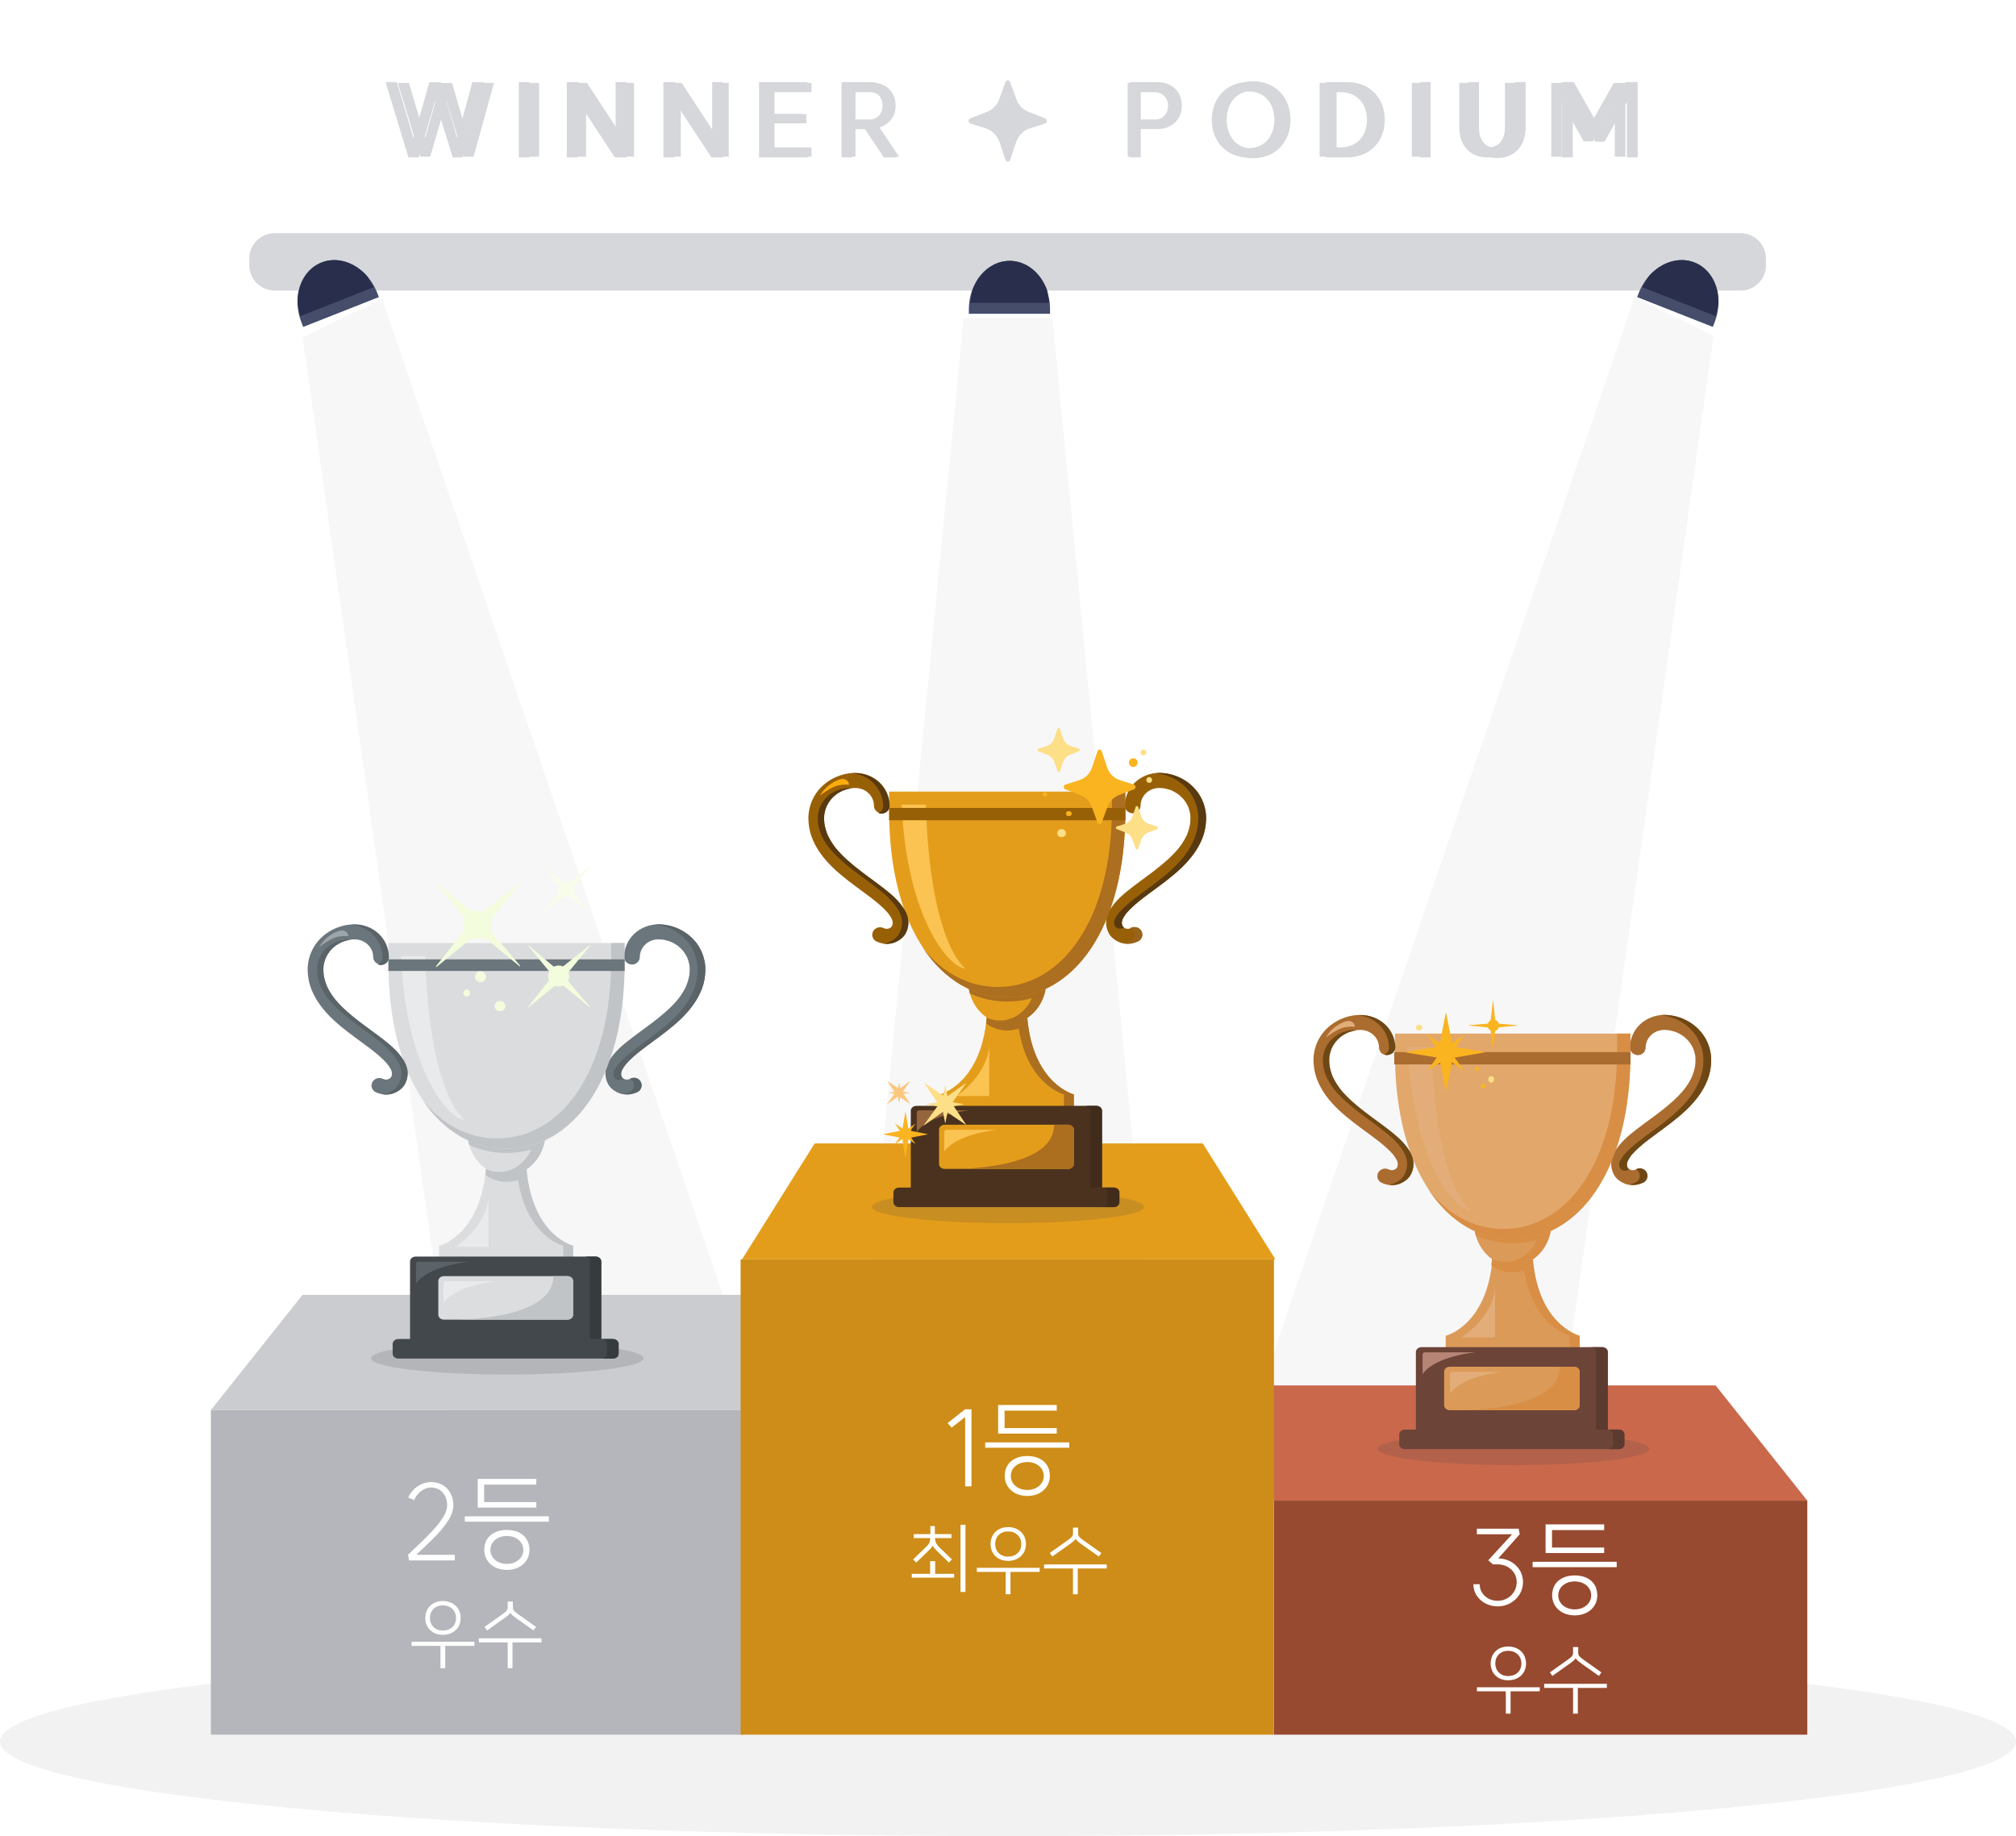 <svg preserveAspectRatio="xMidYMid meet" width="2782" height="2534" xmlns="http://www.w3.org/2000/svg" xmlns:xlink="http://www.w3.org/1999/xlink" xml:space="preserve" overflow="hidden"><defs><filter id="fx0" x="-10%" y="-10%" width="120%" height="120%" filterUnits="userSpaceOnUse" primitiveUnits="userSpaceOnUse"><feComponentTransfer color-interpolation-filters="sRGB"><feFuncR type="discrete" tableValues="0 0"/><feFuncG type="discrete" tableValues="0 0"/><feFuncB type="discrete" tableValues="0 0"/><feFuncA type="linear" slope="0.102" intercept="0"/></feComponentTransfer><feGaussianBlur stdDeviation="0 0"/></filter><filter id="fx1" x="-10%" y="-10%" width="120%" height="120%" filterUnits="userSpaceOnUse" primitiveUnits="userSpaceOnUse"><feComponentTransfer color-interpolation-filters="sRGB"><feFuncR type="discrete" tableValues="0 0"/><feFuncG type="discrete" tableValues="0 0"/><feFuncB type="discrete" tableValues="0 0"/><feFuncA type="linear" slope="0.2" intercept="0"/></feComponentTransfer><feGaussianBlur stdDeviation="7.333 7.355"/></filter><clipPath id="clip2"><rect x="809" y="-60" width="2782" height="2534"/></clipPath><clipPath id="clip3"><rect x="0" y="0" width="390" height="67"/></clipPath></defs><g clip-path="url(#clip2)" transform="translate(-809 60)"><path d="M809 2343.5C809 2271.43 1431.77 2213 2200 2213 2968.23 2213 3591 2271.43 3591 2343.5 3591 2415.57 2968.23 2474 2200 2474 1431.77 2474 809 2415.57 809 2343.5Z" fill="#C0C1C5" fill-rule="evenodd" fill-opacity="0.2"/><g filter="url(#fx0)" transform="translate(1152 261)"><g><path d="M1 35.834C1 16.504 16.67 0.833 36 0.833L2059 0.833C2078.33 0.833 2094 16.504 2094 35.834L2094 35.834C2094 55.165 2078.33 70.836 2059 70.836L36 70.833C16.67 70.833 1 55.163 1 35.832Z" fill="#D6D7DB" fill-rule="evenodd"/></g></g><path d="M1153 306.001C1153 286.67 1168.67 271 1188 271L3211 271C3230.33 271 3246 286.67 3246 306.001L3246 306.001C3246 325.332 3230.33 341.002 3211 341.002L1188 341C1168.67 341 1153 325.329 1153 305.999Z" fill="#D6D7DB" fill-rule="evenodd"/><path d="M2138.79 379 2261.21 379 2440 2212 1960 2212Z" fill="#E5E6EA" fill-rule="evenodd" fill-opacity="0.302"/><path d="M2202 300C2232.93 300 2258 329.868 2258 366.711L2258 373 2146 373 2146 366.711C2146 329.868 2171.07 300 2202 300Z" fill="#454D6B" fill-rule="evenodd"/><path d="M2202.5 300C2225.7 300 2245.6 316.856 2254.11 340.878L2257 358 2148 358 2150.89 340.878C2159.4 316.856 2179.3 300 2202.5 300Z" fill="#292E4C" fill-rule="evenodd"/><path d="M3064.59 350.461 3173.72 403.31 2905.59 2294.11 2438.19 2182.11Z" fill="#E5E6EA" fill-rule="evenodd" fill-opacity="0.302"/><path d="M3147.33 302.242C3176.18 313.618 3188.54 350.797 3174.94 385.284L3172.61 391.17 3068.15 349.976 3070.47 344.09C3084.07 309.603 3118.48 290.867 3147.33 302.242Z" fill="#454D6B" fill-rule="evenodd"/><path d="M3147.33 302.243C3168.96 310.774 3181.33 333.82 3180.42 359.359L3176.81 376.397 3075.17 336.313 3084.16 321.402C3100.93 302.117 3125.69 293.711 3147.33 302.243Z" fill="#292E4C" fill-rule="evenodd"/><path d="M181.96 0 0 1923.4 480.63 1923.4 301.141 26.122Z" fill="#E5E6EA" fill-rule="evenodd" fill-opacity="0.302" transform="matrix(-0.972 0.233 0.233 0.972 1513.17 309.899)"/><path d="M73.452 56.146C73.452 87.154 43.399 112.292 6.328 112.292L0 112.292 0 0 6.328 0C43.399 0 73.452 25.137 73.452 56.146Z" fill="#454D6B" fill-rule="evenodd" transform="matrix(-0.367 -0.93 -0.93 0.367 1331.85 349.976)"/><path d="M58.168 54.633C58.168 77.89 41.263 97.844 17.172 106.367L0 109.267 0 0 17.172 2.9C41.263 11.423 58.168 31.377 58.168 54.633Z" fill="#292E4C" fill-rule="evenodd" transform="matrix(-0.367 -0.93 -0.93 0.367 1324.83 336.313)"/><path d="M0 159 126.529 0 875 0 748.472 159Z" fill="#CA684B" fill-rule="evenodd" transform="matrix(-1 0 0 1 3303 1852)"/><rect x="2567" y="2011" width="736" height="323" fill="#974A2F"/><path d="M2710 1939.5C2710 1927.07 2793.95 1917 2897.5 1917 3001.05 1917 3085 1927.07 3085 1939.5 3085 1951.93 3001.05 1962 2897.5 1962 2793.95 1962 2710 1951.93 2710 1939.5Z" fill="#383F49" fill-rule="evenodd" fill-opacity="0.161"/><path d="M183.974-0.664 183.974 21.434C183.974 21.434 118.591 37.53 118.591 148.336L64.358 148.336C64.358 37.53-1.026 21.434-1.026 21.434L-1.026-0.664 183.974-0.664" fill="#DC9A58" fill-rule="evenodd" transform="matrix(1 0 0 -1 2805 1805)"/><path d="M56.073 127.011C56.333 123.963 56.65 121.003 57.018 118.129 67.666 34.581 120.88 21.518 120.88 21.518L120.88-0.626 107.126-0.626 107.126 21.518C107.126 21.518 56.697 33.897 44.199 111.629 39.146 109.908 33.776 108.983 28.21 108.983 17.4 108.983 7.328 112.477-1.12 118.498-0.759 121.372-0.448 124.329-0.192 127.373L56.073 127.011" fill="#D88E44" fill-rule="evenodd" transform="matrix(1 0 0 -1 2868 1805)"/><path d="M105.979 59.058C105.979 25.921 82.025-0.942 52.478-0.942 22.932-0.942-1.021 25.921-1.021 59.058L105.979 59.058" fill="#DC9A58" fill-rule="evenodd" transform="matrix(1 0 0 -1 2844 1686)"/><path d="M105.979 60.068C105.979 54.043 105.165 48.005 103.525 42.189 99.575 28.21 91.114 16.456 80.042 9.038 71.992 3.642 62.563-0.932 52.479-0.932 42.549-0.932 32.793 2.762 25.283 8.794 30.559 6.64 36.258 5.462 42.205 5.462 61.504 5.462 78.203 17.858 86.216 35.888 75.334 32.816 64.049 31.256 52.479 31.256 34.642 31.256 17.48 34.964 1.433 42.189-0.163 47.832-1.021 53.838-1.021 60.068L105.979 60.068" fill="#D88E44" fill-rule="evenodd" transform="matrix(1 0 0 -1 2844 1687)"/><path d="M323.975 255.123C323.975 91.885 251.221-1.479 161.475-1.479 71.729-1.479-1.025 91.885-1.025 255.123L-1.025 282.521 323.975 282.521 323.975 255.123" fill="#E2A76B" fill-rule="evenodd" transform="matrix(1 0 0 -1 2735 1649)"/><path d="M93.024 1.914C97.484-0.148 101.791-1.394 106.766-1.639 108.96-1.745 111.15-1.427 113.312-1.109 114.728-0.896 116.111-0.566 117.451-0.077 124.501 2.505 131.068 7.08 134.294 13.82 136.191 17.781 137.188 21.482 137.488 25.86 137.72 29.243 137.238 32.805 136.302 36.063 135.241 39.76 133.388 43.416 131.307 46.703 123.957 58.312 112.91 67.468 101.976 75.885 94.427 81.696 86.685 87.273 79.017 92.939 79.748 92.397 80.48 91.857 81.212 91.317 68.564 100.665 55.991 110.264 45.036 121.447 42.018 124.524 39.138 127.727 36.438 131.065 37.004 130.365 37.569 129.667 38.134 128.967 33.165 135.145 28.852 141.804 25.654 148.987 26.018 148.162 26.383 147.336 26.747 146.507 24.184 152.322 22.391 158.413 21.497 164.664 21.626 163.745 21.755 162.826 21.884 161.905 21.14 167.273 20.985 172.727 21.716 178.102 21.587 177.183 21.458 176.264 21.329 175.342 21.98 179.901 23.245 184.34 25.103 188.584 24.739 187.758 24.374 186.93 24.01 186.104 25.854 190.238 28.233 194.119 31.103 197.675 30.538 196.975 29.972 196.275 29.407 195.574 32.21 199.008 35.432 202.089 39.019 204.772 38.288 204.232 37.556 203.689 36.824 203.149 40.544 205.893 44.598 208.17 48.919 209.934 48.055 209.587 47.191 209.237 46.328 208.89 50.762 210.667 55.404 211.878 60.168 212.501 59.206 212.375 58.245 212.253 57.284 212.128 61.354 212.636 65.486 212.777 69.561 212.253 68.6 212.379 67.639 212.501 66.678 212.626 69.812 212.192 72.856 211.392 75.778 210.223 74.915 210.573 74.051 210.92 73.187 211.27 76.032 210.104 78.699 208.614 81.162 206.821 80.431 207.364 79.699 207.904 78.967 208.443 81.487 206.574 83.737 204.421 85.692 202.012 85.126 202.712 84.561 203.413 83.996 204.113 85.87 201.755 87.425 199.204 88.645 196.483 88.28 197.309 87.916 198.135 87.551 198.96 88.771 196.165 89.609 193.252 90.061 190.254 89.931 191.173 89.802 192.095 89.673 193.014 89.898 191.408 90.013 189.798 90.021 188.179 90.035 185.513 91.222 182.734 93.198 180.842 95.08 179.043 98.166 177.687 100.868 177.803 106.721 178.054 111.745 182.365 111.716 188.179 111.654 200.12 106.651 211.81 97.768 220.23 88.894 228.64 76.632 233.414 64.142 233.34 40.981 233.202 18.858 220.786 7.68 201.321 2.098 191.604-0.717 180.553-0.435 169.467-0.217 160.909 1.38 152.248 4.49 144.214 10.748 128.045 21.635 114.216 34.38 102.175 46.836 90.408 60.868 80.302 74.724 70.118 76.305 68.955 77.887 67.792 79.465 66.626 78.734 67.169 78.002 67.709 77.27 68.249 86.794 61.207 96.402 54.075 104.729 45.723 106.745 43.702 108.673 41.598 110.465 39.391 109.9 40.091 109.335 40.792 108.769 41.492 111.417 38.212 113.76 34.694 115.454 30.868 115.09 31.697 114.725 32.523 114.361 33.348 115.168 31.501 115.711 29.587 116.011 27.605 115.881 28.523 115.752 29.445 115.623 30.364 115.89 28.366 115.902 26.371 115.639 24.373 115.768 25.291 115.897 26.21 116.027 27.129 115.768 25.41 115.313 23.756 114.621 22.15 114.986 22.975 115.35 23.801 115.715 24.63 115.101 23.284 114.342 22.034 113.405 20.871 113.97 21.572 114.535 22.272 115.101 22.972 114.115 21.809 112.998 20.781 111.761 19.866 112.493 20.405 113.225 20.945 113.956 21.488 112.66 20.559 111.278 19.789 109.798 19.165 110.662 19.515 111.525 19.862 112.389 20.213 110.826 19.586 109.219 19.152 107.544 18.905 108.506 19.03 109.467 19.152 110.428 19.278 108.639 19.05 106.864 19.053 105.075 19.271 106.036 19.149 106.998 19.024 107.959 18.902 106.148 19.162 104.415 19.634 102.72 20.296 103.583 19.946 104.447 19.599 105.311 19.249 104.86 19.435 104.416 19.631 103.973 19.837 101.312 21.067 98.549 21.655 95.615 20.881 93.099 20.219 90.372 18.359 89.132 16.113 87.802 13.704 87.135 10.787 88.039 8.118 88.87 5.66 90.504 3.081 93.024 1.914L93.024 1.914" fill="#AB6C2F" fill-rule="evenodd" transform="matrix(1 0 0 -1 2622 1574)"/><path d="M28.812 40.051C20.963 47.412 10.466 51.958-0.502 52.865 0.953 52.966 2.412 53.024 3.877 53.033 16.382 53.106 28.654 48.379 37.538 40.051 46.428 31.714 51.437 20.139 51.497 8.315 51.528 2.557 46.499-1.711 40.64-1.96 39.175-2.02 37.602-1.657 36.163-1.028 40.008 0.56 42.798 4.024 42.775 8.315 42.711 20.139 37.703 31.714 28.812 40.051" fill="#6E4714" fill-rule="evenodd" transform="matrix(1 0 0 -1 2683 1394)"/><path d="M124.471 25.861C124.168 21.489 123.171 17.793 121.275 13.837 118.051 7.106 111.484 2.538 104.434-0.038 103.094-0.529 101.715-0.86 100.298-1.068 98.136-1.389 95.947-1.707 93.751-1.598 92.566-1.54 91.418-1.424 90.296-1.254 90.726-1.193 91.156-1.132 91.582-1.068 92.999-0.86 94.382-0.529 95.722-0.038 102.769 2.538 109.336 7.106 112.562 13.837 114.459 17.793 115.453 21.489 115.755 25.861 115.987 29.24 115.503 32.798 114.57 36.051 113.509 39.743 111.656 43.394 109.574 46.676 102.225 58.271 91.179 67.414 80.248 75.82 73.103 81.312 65.788 86.596 58.526 91.944 46.204 101.056 33.994 110.436 23.317 121.322 20.678 124.01 18.144 126.795 15.743 129.682 15.965 129.397 16.189 129.115 16.418 128.832 15.854 129.532 15.287 130.231 14.722 130.927 15.048 130.523 15.377 130.125 15.71 129.724 11.294 135.316 7.43 141.299 4.449 147.706 2.374 152.682 0.86 157.851-0.01 163.144-0.543 167.616-0.648 172.14-0.151 176.619 0.464 180.186 1.464 183.677 2.834 187.049 4.389 190.321 6.289 193.427 8.508 196.327 10.841 199.047 13.447 201.537 16.3 203.767 19.332 205.881 22.569 207.693 25.986 209.176 29.549 210.497 33.235 211.46 37.005 212.047 40.08 212.361 43.183 212.448 46.265 212.175 45.831 212.252 45.395 212.32 44.955 212.381 45.486 212.313 46.016 212.243 46.543 212.175 46.748 212.201 46.956 212.23 47.161 212.255 46.963 212.23 46.765 212.204 46.57 212.172 46.641 212.162 46.711 212.156 46.778 212.146 46.748 212.143 46.718 212.14 46.691 212.137 46.644 212.134 46.6 212.13 46.557 212.124 46.275 212.102 45.993 212.076 45.711 212.044 41.944 211.457 38.257 210.497 34.699 209.176 31.281 207.69 28.034 205.878 24.999 203.757 22.155 201.53 19.554 199.044 17.224 196.327 15.011 193.439 13.121 190.353 11.57 187.097 10.18 183.693 9.173 180.164 8.555 176.558 8.068 172.095 8.176 167.588 8.706 163.131 9.576 157.844 11.086 152.679 13.165 147.706 16.146 141.299 20.01 135.316 24.425 129.724 24.435 129.711 24.445 129.699 24.459 129.682 26.856 126.795 29.391 124.01 32.033 121.322 42.545 110.6 54.554 101.338 66.684 92.355 74.127 86.866 81.638 81.453 88.963 75.82 99.895 67.414 110.941 58.271 118.29 46.676 120.368 43.394 122.221 39.743 123.282 36.051 124.219 32.798 124.702 29.24 124.471 25.861" fill="#6E4714" fill-rule="evenodd" transform="matrix(1 0 0 -1 2635 1574)"/><path d="M42.924 1.914C38.464-0.148 34.156-1.394 29.183-1.639 26.987-1.745 24.798-1.427 22.635-1.109 21.218-0.896 19.838-0.566 18.498-0.077 11.446 2.505 4.878 7.08 1.655 13.82-0.243 17.781-1.24 21.482-1.542 25.86-1.774 29.243-1.29 32.805-0.353 36.063 0.708 39.76 2.561 43.416 4.64 46.703 11.99 58.312 23.038 67.468 33.971 75.885 41.52 81.696 49.263 87.273 56.93 92.939 56.201 92.397 55.469 91.857 54.737 91.317 67.383 100.665 79.958 110.264 90.912 121.447 93.931 124.524 96.812 127.727 99.508 131.065 98.944 130.365 98.38 129.667 97.812 128.967 102.782 135.145 107.094 141.804 110.294 148.987 109.928 148.162 109.565 147.336 109.199 146.507 111.765 152.322 113.558 158.413 114.451 164.664 114.323 163.745 114.192 162.826 114.065 161.905 114.807 167.273 114.961 172.727 114.233 178.102 114.36 177.183 114.491 176.264 114.619 175.342 113.967 179.901 112.701 184.34 110.844 188.584 111.207 187.758 111.573 186.93 111.939 186.104 110.092 190.238 107.715 194.119 104.844 197.675 105.411 196.975 105.975 196.275 106.54 195.574 103.736 199.008 100.515 202.089 96.929 204.772 97.661 204.232 98.393 203.689 99.122 203.149 95.405 205.893 91.348 208.17 87.03 209.934 87.893 209.587 88.756 209.237 89.619 208.89 85.186 210.667 80.543 211.878 75.781 212.501 76.741 212.375 77.702 212.253 78.662 212.128 74.596 212.636 70.462 212.777 66.385 212.253 67.349 212.379 68.31 212.501 69.27 212.626 66.137 212.192 63.091 211.392 60.17 210.223 61.033 210.573 61.896 210.92 62.759 211.27 59.915 210.104 57.248 208.614 54.784 206.821 55.516 207.364 56.248 207.904 56.98 208.443 54.462 206.574 52.212 204.421 50.257 202.012 50.822 202.712 51.386 203.413 51.953 204.113 50.079 201.755 48.521 199.204 47.302 196.483 47.668 197.309 48.031 198.135 48.397 198.96 47.178 196.165 46.339 193.252 45.889 190.254 46.016 191.173 46.144 192.095 46.275 193.014 46.05 191.408 45.936 189.798 45.926 188.179 45.912 185.513 44.727 182.734 42.749 180.842 40.868 179.043 37.783 177.687 35.08 177.803 29.227 178.054 24.203 182.365 24.233 188.179 24.294 200.12 29.297 211.81 38.179 220.23 47.054 228.64 59.314 233.414 71.805 233.34 94.965 233.202 117.09 220.786 128.269 201.321 133.85 191.604 136.664 180.553 136.381 169.467 136.163 160.909 134.568 152.248 131.459 144.214 125.2 128.045 114.313 114.216 101.566 102.175 89.112 90.408 75.079 80.302 61.224 70.118 59.643 68.955 58.061 67.792 56.483 66.626 57.215 67.169 57.947 67.709 58.679 68.249 49.153 61.207 39.546 54.075 31.218 45.723 29.203 43.702 27.276 41.598 25.483 39.391 26.047 40.091 26.614 40.792 27.178 41.492 24.529 38.212 22.189 34.694 20.493 30.868 20.859 31.697 21.221 32.523 21.587 33.348 20.778 31.501 20.237 29.587 19.939 27.605 20.066 28.523 20.194 29.445 20.325 30.364 20.056 28.366 20.046 26.371 20.308 24.373 20.18 25.291 20.049 26.21 19.922 27.129 20.18 25.41 20.634 23.756 21.325 22.15 20.963 22.975 20.597 23.801 20.234 24.63 20.845 23.284 21.604 22.034 22.544 20.871 21.977 21.572 21.413 22.272 20.849 22.972 21.832 21.809 22.951 20.781 24.186 19.866 23.454 20.405 22.722 20.945 21.99 21.488 23.29 20.559 24.67 19.789 26.151 19.165 25.288 19.515 24.422 19.862 23.558 20.213 25.123 19.586 26.728 19.152 28.404 18.905 27.444 19.03 26.48 19.152 25.52 19.278 27.309 19.05 29.082 19.053 30.872 19.271 29.912 19.149 28.951 19.024 27.988 18.902 29.801 19.162 31.534 19.634 33.229 20.296 32.363 19.946 31.5 19.599 30.637 19.249 31.087 19.435 31.53 19.631 31.973 19.837 34.636 21.067 37.4 21.655 40.331 20.881 42.85 20.219 45.577 18.359 46.815 16.113 48.145 13.704 48.813 10.787 47.91 8.118 47.077 5.66 45.442 3.081 42.924 1.914L42.924 1.914" fill="#AB6C2F" fill-rule="evenodd" transform="matrix(1 0 0 -1 3034 1574)"/><path d="M276.909 282.521 276.909 255.123C276.909 91.885 204.115-1.479 114.319-1.479 69.195-1.479 28.367 22.097-1.091 66.269 26.429 31.396 62.318 12.907 101.577 12.907 188.247 12.907 258.507 103.021 258.507 260.58L258.507 282.521 276.909 282.521" fill="#D88E44" fill-rule="evenodd" transform="matrix(1 0 0 -1 2782 1649)"/><path d="M23.112 8.543C22.295 6.073 20.691 3.481 18.221 2.309 13.847 0.237 9.621-1.016 4.743-1.258 2.655-1.365 0.576-1.068-1.482-0.754 1.677-0.17 4.637 0.873 7.668 2.309 10.138 3.481 11.742 6.073 12.556 8.543 13.441 11.226 12.789 14.157 11.485 16.578 10.675 18.079 9.219 19.409 7.612 20.326 7.592 20.339 7.575 20.349 7.559 20.355 10.148 21.569 12.832 22.14 15.678 21.369 18.148 20.704 20.823 18.834 22.038 16.578 23.342 14.157 23.998 11.226 23.112 8.543" fill="#6E4714" fill-rule="evenodd" transform="matrix(1 0 0 -1 3059 1574)"/><path d="M125.367 149.194C125.149 140.606 123.554 131.914 120.446 123.851 114.189 107.628 103.306 93.745 90.563 81.662 78.113 69.856 64.085 59.71 50.235 49.49 48.791 48.423 47.344 47.359 45.904 46.288 45.891 46.279 45.878 46.269 45.864 46.256 45.74 46.166 45.616 46.076 45.495 45.985 36.7 39.441 27.922 32.744 20.238 25.007 18.537 23.295 16.898 21.522 15.351 19.678 13.374 17.118 11.605 14.416 10.188 11.537 10.181 11.534 10.181 11.531 10.181 11.528 9.765 10.428 9.443 9.306 9.205 8.162 9.124 7.111 9.121 6.063 9.191 5.012 9.359 4.216 9.577 3.432 9.846 2.658 10.101 2.185 10.376 1.727 10.678 1.279 11.108 0.83 11.561 0.405 12.034-0.001 12.122-0.059 12.209-0.114 12.3-0.166 12.283-0.169 12.262-0.175 12.246-0.182 12.232-0.185 12.216-0.188 12.202-0.195 11.574-0.398 10.95-0.646 10.332-0.93 9.439-1.233 8.537-1.481 7.613-1.671 6.868-1.713 6.123-1.713 5.378-1.675 4.656-1.523 3.944-1.333 3.243-1.107 2.568-0.775 1.917-0.408 1.282-0.005 0.809 0.402 0.353 0.827-0.077 1.279-0.376 1.723-0.651 2.181-0.906 2.649-1.178 3.422-1.396 4.212-1.564 5.012-1.635 6.063-1.631 7.114-1.551 8.165-1.316 9.309-0.99 10.431-0.574 11.528-0.574 11.531-0.574 11.534-0.567 11.537 0.849 14.416 2.618 17.118 4.596 19.678 6.143 21.522 7.781 23.295 9.483 25.007 17.291 32.867 26.224 39.653 35.156 46.295 36.596 47.362 38.036 48.426 39.48 49.49 53.33 59.71 67.358 69.856 79.808 81.662 92.551 93.745 103.433 107.628 109.687 123.851 112.796 131.914 114.393 140.606 114.612 149.194 114.894 160.32 112.081 171.411 106.498 181.163 96.21 199.153 76.636 211.146 55.518 213.035 57.271 213.219 59.04 213.306 60.812 213.296 83.964 213.158 106.082 200.697 117.257 181.163 122.836 171.411 125.649 160.32 125.367 149.194" fill="#6E4714" fill-rule="evenodd" transform="matrix(1 0 0 -1 3045 1554)"/><path d="M263.856 117.104 263.856-0.192-1.144-0.192-1.144 117.104C-1.144 120.793 2.363 123.808 6.65 123.808L256.06 123.808C260.348 123.808 263.856 120.793 263.856 117.104" fill="#6C4438" fill-rule="evenodd" transform="matrix(1 0 0 -1 2764 1923)"/><path d="M22.481 117.104 22.481-0.192 6.479-0.192 6.479 117.104C6.479 120.793 2.882 123.808-1.519 123.808L14.48 123.808C18.881 123.808 22.481 120.793 22.481 117.104" fill="#5B3A2F" fill-rule="evenodd" transform="matrix(1 0 0 -1 3005 1923)"/><path d="M309.859 20.295 309.859 6.796C309.859 3.085 306.36 0.046 302.086 0.046L6.634 0.046C2.357 0.046-1.141 3.085-1.141 6.796L-1.141 20.295C-1.141 24.01 2.357 27.046 6.634 27.046L302.086 27.046C306.36 27.046 309.859 24.01 309.859 20.295" fill="#6C4438" fill-rule="evenodd" transform="matrix(1 0 0 -1 2741 1940)"/><path d="M21.48 20.295 21.48 6.796C21.48 3.085 18.03 0.046 13.815 0.046L-1.52 0.046C2.695 0.046 6.146 3.085 6.146 6.796L6.146 20.295C6.146 24.01 2.695 27.046-1.52 27.046L13.815 27.046C18.03 27.046 21.48 24.01 21.48 20.295" fill="#5B3A2F" fill-rule="evenodd" transform="matrix(1 0 0 -1 3029 1940)"/><path d="M185.856 53.126 185.856 6.455C185.856 2.789 182.35-0.21 178.063-0.21L6.648-0.21C2.363-0.21-1.144 2.789-1.144 6.455L-1.144 53.126C-1.144 56.792 2.363 59.791 6.648 59.791L178.063 59.791C182.35 59.791 185.856 56.792 185.856 53.126" fill="#DC9A58" fill-rule="evenodd" transform="matrix(1 0 0 -1 2803 1886)"/><path d="M160.826 53.126 160.826 6.455C160.826 2.789 157.329-0.21 153.054-0.21L-1.175-0.21C30.215 0.323 133.629 6.054 133.629 59.791L153.054 59.791C157.329 59.791 160.826 56.792 160.826 53.126" fill="#D88E44" fill-rule="evenodd" transform="matrix(1 0 0 -1 2828 1886)"/><path d="M-1.006-0.24-1.006 27.034C-1.006 28.539 0.42 29.761 2.179 29.761L71.994 29.761C71.994 29.761 16.514 24.761-1.006-0.24" fill="#E2AD78" fill-rule="evenodd" transform="matrix(1 0 0 -1 2811 1863)"/><path d="M-0.901-0.337-0.901 26.937C-0.901 28.445 0.525 29.663 2.284 29.663L72.099 29.663C72.099 29.663 16.619 24.663-0.901-0.337" fill="#B78575" fill-rule="evenodd" transform="matrix(1 0 0 -1 2773 1836)"/><path d="M86.262-1.518C65.092-1.518 6.377 65.723-0.738 224.482L32.262 224.482C38.091 30.238 86.262-1.518 86.262-1.518" fill="#E2AD78" fill-rule="evenodd" transform="matrix(1 0 0 -1 2752 1609)"/><path d="M-0.908-0.596C-0.908-0.596 45.092 28.857 45.092 71.404L45.092-0.596-0.908-0.596" fill="#E2AD78" fill-rule="evenodd" transform="matrix(1 0 0 -1 2827 1785)"/><path d="M39.636 12.755 39.636 12.755C39.636 12.755 35.026 14.037 25.602 12.194 14.109 9.944-0.364-2.023-0.364-2.023 7.055 12.194 23.933 20.977 31.055 20.977L31.055 20.977C35.794 20.977 39.636 17.296 39.636 12.755" fill="#E2AD78" fill-rule="evenodd" transform="matrix(1 0 0 -1 2639 1370)"/><path d="M1100 1886 1226.53 1727 2013 1727 1886.47 1886Z" fill="#CBCCCF" fill-rule="evenodd"/><rect x="1100" y="1886" width="736" height="448" fill="#B5B6BB"/><path d="M1321 1814.5C1321 1802.07 1405.17 1792 1509 1792 1612.83 1792 1697 1802.07 1697 1814.5 1697 1826.93 1612.83 1837 1509 1837 1405.17 1837 1321 1826.93 1321 1814.5Z" fill="#383F49" fill-rule="evenodd" fill-opacity="0.161"/><path d="M183.974-0.668 183.974 21.578C183.974 21.578 118.591 37.782 118.591 149.332L64.358 149.332C64.358 37.782-1.026 21.578-1.026 21.578L-1.026-0.668 183.974-0.668" fill="#DCDDDF" fill-rule="evenodd" transform="matrix(1 0 0 -1 1416 1681)"/><path d="M55.613 128.003C55.871 124.932 56.185 121.948 56.55 119.051 67.112 34.851 119.889 21.686 119.889 21.686L119.889-0.631 106.248-0.631 106.248 21.686C106.248 21.686 56.232 34.161 43.836 112.501 38.825 110.767 33.499 109.835 27.979 109.835 17.257 109.835 7.268 113.356-1.111 119.424-0.753 122.32-0.445 125.301-0.19 128.369L55.613 128.003" fill="#C1C4C7" fill-rule="evenodd" transform="matrix(1 0 0 -1 1480 1681)"/><path d="M106.969 59.058C106.969 25.921 82.792-0.942 52.969-0.942 23.146-0.942-1.031 25.921-1.031 59.058L106.969 59.058" fill="#DCDDDF" fill-rule="evenodd" transform="matrix(1 0 0 -1 1455 1561)"/><path d="M106.969 61.053C106.969 54.929 106.147 48.792 104.492 42.881 100.505 28.673 91.966 16.725 80.79 9.186 72.665 3.702 63.147-0.947 52.969-0.947 42.947-0.947 33.099 2.808 25.52 8.938 30.844 6.749 36.597 5.551 42.599 5.551 62.079 5.551 78.933 18.151 87.022 36.476 76.038 33.354 64.647 31.769 52.969 31.769 34.966 31.769 17.643 35.537 1.446 42.881-0.164 48.616-1.031 54.72-1.031 61.053L106.969 61.053" fill="#C1C4C7" fill-rule="evenodd" transform="matrix(1 0 0 -1 1455 1563)"/><path d="M324.972 255.123C324.972 91.885 251.994-1.479 161.971-1.479 71.95-1.479-1.028 91.885-1.028 255.123L-1.028 282.521 324.972 282.521 324.972 255.123" fill="#DBDCDE" fill-rule="evenodd" transform="matrix(1 0 0 -1 1346 1524)"/><path d="M93.024 1.914C97.484-0.148 101.791-1.394 106.766-1.639 108.96-1.745 111.15-1.427 113.312-1.109 114.728-0.896 116.111-0.566 117.451-0.077 124.501 2.505 131.068 7.08 134.294 13.82 136.191 17.781 137.188 21.482 137.488 25.86 137.72 29.243 137.238 32.805 136.302 36.063 135.241 39.76 133.388 43.416 131.307 46.702 123.957 58.312 112.91 67.468 101.976 75.884 94.427 81.696 86.685 87.273 79.017 92.939 79.748 92.396 80.48 91.857 81.212 91.317 68.564 100.665 55.991 110.264 45.036 121.447 42.018 124.524 39.138 127.727 36.438 131.065 37.004 130.364 37.569 129.667 38.134 128.967 33.165 135.145 28.852 141.804 25.654 148.987 26.018 148.161 26.383 147.336 26.747 146.507 24.184 152.322 22.391 158.412 21.497 164.664 21.626 163.745 21.755 162.826 21.884 161.904 21.14 167.272 20.985 172.727 21.716 178.101 21.587 177.183 21.458 176.264 21.329 175.342 21.98 179.9 23.245 184.34 25.103 188.584 24.739 187.758 24.374 186.929 24.01 186.104 25.854 190.238 28.233 194.119 31.103 197.675 30.538 196.975 29.972 196.274 29.407 195.574 32.21 199.008 35.432 202.089 39.019 204.771 38.288 204.232 37.556 203.689 36.824 203.149 40.544 205.892 44.598 208.17 48.919 209.934 48.055 209.587 47.191 209.237 46.328 208.89 50.762 210.666 55.404 211.877 60.168 212.5 59.206 212.375 58.245 212.253 57.284 212.128 61.354 212.635 65.486 212.777 69.561 212.253 68.6 212.378 67.639 212.5 66.678 212.626 69.812 212.192 72.856 211.392 75.778 210.223 74.915 210.573 74.051 210.92 73.187 211.27 76.032 210.104 78.699 208.613 81.162 206.821 80.431 207.364 79.699 207.903 78.967 208.443 81.487 206.573 83.737 204.421 85.692 202.012 85.126 202.712 84.561 203.412 83.996 204.113 85.87 201.755 87.425 199.204 88.645 196.483 88.28 197.309 87.916 198.134 87.551 198.96 88.771 196.165 89.609 193.251 90.061 190.254 89.931 191.173 89.802 192.095 89.673 193.014 89.898 191.407 90.013 189.798 90.021 188.179 90.035 185.513 91.222 182.734 93.198 180.842 95.08 179.043 98.166 177.687 100.868 177.803 106.721 178.053 111.745 182.364 111.716 188.179 111.654 200.12 106.651 211.81 97.768 220.23 88.894 228.64 76.632 233.414 64.142 233.34 40.981 233.201 18.858 220.785 7.68 201.321 2.098 191.603-0.717 180.553-0.435 169.466-0.217 160.908 1.38 152.248 4.49 144.213 10.748 128.045 21.635 114.215 34.38 102.175 46.836 90.408 60.868 80.302 74.724 70.118 76.305 68.955 77.887 67.792 79.465 66.626 78.734 67.169 78.002 67.709 77.27 68.248 86.794 61.207 96.402 54.075 104.729 45.723 106.745 43.702 108.673 41.598 110.465 39.391 109.9 40.091 109.335 40.791 108.769 41.492 111.417 38.212 113.76 34.694 115.454 30.868 115.09 31.697 114.725 32.523 114.361 33.348 115.168 31.501 115.711 29.587 116.011 27.604 115.881 28.523 115.752 29.445 115.623 30.364 115.89 28.366 115.902 26.371 115.639 24.373 115.768 25.291 115.897 26.21 116.027 27.129 115.768 25.41 115.313 23.756 114.621 22.15 114.986 22.975 115.35 23.801 115.715 24.63 115.101 23.284 114.342 22.034 113.405 20.871 113.97 21.572 114.535 22.272 115.101 22.972 114.115 21.809 112.998 20.781 111.761 19.866 112.493 20.405 113.225 20.945 113.956 21.488 112.66 20.559 111.278 19.788 109.798 19.165 110.662 19.515 111.525 19.862 112.389 20.212 110.826 19.586 109.219 19.152 107.544 18.905 108.506 19.03 109.467 19.152 110.428 19.278 108.639 19.05 106.864 19.053 105.075 19.271 106.036 19.149 106.998 19.024 107.959 18.902 106.148 19.162 104.415 19.634 102.72 20.296 103.583 19.946 104.447 19.599 105.311 19.249 104.86 19.435 104.416 19.631 103.973 19.837 101.312 21.067 98.549 21.655 95.615 20.881 93.099 20.219 90.372 18.359 89.132 16.113 87.802 13.704 87.135 10.787 88.039 8.118 88.87 5.66 90.504 3.081 93.024 1.914L93.024 1.914" fill="#6A767C" fill-rule="evenodd" transform="matrix(1 0 0 -1 1234 1449)"/><path d="M28.812 40.78C20.963 48.274 10.466 52.903-0.502 53.826 0.953 53.929 2.412 53.988 3.877 53.997 16.382 54.072 28.654 49.259 37.538 40.78 46.429 32.291 51.437 20.505 51.498 8.466 51.528 2.604 46.499-1.743 40.641-1.995 39.175-2.057 37.602-1.688 36.163-1.046 40.009 0.57 42.799 4.097 42.775 8.466 42.711 20.505 37.703 32.291 28.812 40.78" fill="#5A6368" fill-rule="evenodd" transform="matrix(1 0 0 -1 1294 1270)"/><path d="M124.47 25.861C124.168 21.489 123.171 17.793 121.274 13.837 118.051 7.106 111.484 2.538 104.434-0.038 103.094-0.529 101.714-0.86 100.297-1.068 98.135-1.389 95.946-1.707 93.751-1.598 92.566-1.54 91.417-1.424 90.296-1.254 90.726-1.193 91.155-1.132 91.582-1.068 92.999-0.86 94.382-0.529 95.722-0.038 102.768 2.538 109.335 7.106 112.562 13.837 114.459 17.793 115.453 21.489 115.755 25.861 115.986 29.24 115.503 32.797 114.569 36.051 113.509 39.743 111.655 43.394 109.574 46.676 102.225 58.271 91.179 67.414 80.247 75.82 73.103 81.312 65.787 86.596 58.526 91.944 46.204 101.055 33.993 110.436 23.317 121.322 20.678 124.01 18.143 126.795 15.743 129.682 15.964 129.397 16.189 129.114 16.418 128.832 15.854 129.531 15.286 130.231 14.722 130.927 15.048 130.523 15.377 130.125 15.709 129.724 11.294 135.316 7.43 141.299 4.449 147.706 2.374 152.682 0.86 157.85-0.01 163.144-0.543 167.616-0.648 172.14-0.151 176.618 0.464 180.186 1.464 183.676 2.834 187.048 4.389 190.321 6.289 193.426 8.508 196.326 10.841 199.047 13.447 201.537 16.3 203.766 19.332 205.88 22.568 207.693 25.986 209.175 29.548 210.497 33.235 211.459 37.005 212.047 40.08 212.361 43.182 212.448 46.264 212.175 45.831 212.252 45.395 212.319 44.955 212.38 45.486 212.313 46.016 212.242 46.543 212.175 46.748 212.201 46.956 212.23 47.161 212.255 46.963 212.23 46.765 212.204 46.57 212.172 46.641 212.162 46.711 212.156 46.778 212.146 46.748 212.143 46.718 212.14 46.691 212.136 46.644 212.133 46.6 212.13 46.557 212.124 46.275 212.101 45.993 212.076 45.711 212.043 41.944 211.456 38.257 210.497 34.699 209.175 31.281 207.69 28.034 205.877 24.999 203.757 22.155 201.53 19.554 199.044 17.224 196.326 15.011 193.439 13.121 190.353 11.57 187.096 10.18 183.692 9.173 180.163 8.555 176.557 8.068 172.095 8.176 167.587 8.706 163.131 9.576 157.844 11.086 152.679 13.165 147.706 16.146 141.299 20.01 135.316 24.425 129.724 24.435 129.711 24.445 129.698 24.459 129.682 26.856 126.795 29.39 124.01 32.033 121.322 42.545 110.6 54.554 101.338 66.684 92.355 74.127 86.865 81.637 81.453 88.963 75.82 99.895 67.414 110.94 58.271 118.289 46.676 120.368 43.394 122.221 39.743 123.282 36.051 124.218 32.797 124.702 29.24 124.47 25.861" fill="#5A6368" fill-rule="evenodd" transform="matrix(1 0 0 -1 1247 1449)"/><path d="M42.924 1.914C38.464-0.148 34.156-1.394 29.183-1.639 26.987-1.745 24.798-1.427 22.635-1.109 21.218-0.896 19.838-0.566 18.498-0.077 11.446 2.505 4.878 7.08 1.655 13.82-0.243 17.781-1.24 21.482-1.542 25.86-1.774 29.243-1.29 32.805-0.353 36.063 0.708 39.76 2.561 43.416 4.64 46.702 11.99 58.312 23.038 67.468 33.971 75.884 41.52 81.696 49.263 87.273 56.93 92.939 56.201 92.396 55.469 91.857 54.737 91.317 67.383 100.665 79.958 110.264 90.912 121.447 93.931 124.524 96.812 127.727 99.508 131.065 98.944 130.364 98.38 129.667 97.812 128.967 102.782 135.145 107.094 141.804 110.294 148.987 109.928 148.161 109.565 147.336 109.199 146.507 111.765 152.322 113.558 158.412 114.451 164.664 114.323 163.745 114.192 162.826 114.065 161.904 114.807 167.272 114.961 172.727 114.233 178.101 114.36 177.183 114.491 176.264 114.619 175.342 113.967 179.9 112.701 184.34 110.844 188.584 111.207 187.758 111.573 186.929 111.939 186.104 110.092 190.238 107.715 194.119 104.844 197.675 105.411 196.975 105.975 196.274 106.54 195.574 103.736 199.008 100.515 202.089 96.929 204.771 97.661 204.232 98.393 203.689 99.122 203.149 95.405 205.892 91.348 208.17 87.03 209.934 87.893 209.587 88.756 209.237 89.619 208.89 85.186 210.666 80.543 211.877 75.781 212.5 76.741 212.375 77.702 212.253 78.662 212.128 74.596 212.635 70.462 212.777 66.385 212.253 67.349 212.378 68.31 212.5 69.27 212.626 66.137 212.192 63.091 211.392 60.17 210.223 61.033 210.573 61.896 210.92 62.759 211.27 59.915 210.104 57.248 208.613 54.784 206.821 55.516 207.364 56.248 207.903 56.98 208.443 54.462 206.573 52.212 204.421 50.257 202.012 50.822 202.712 51.386 203.412 51.953 204.113 50.079 201.755 48.521 199.204 47.302 196.483 47.668 197.309 48.031 198.134 48.397 198.96 47.178 196.165 46.339 193.251 45.889 190.254 46.016 191.173 46.144 192.095 46.275 193.014 46.05 191.407 45.936 189.798 45.926 188.179 45.912 185.513 44.727 182.734 42.749 180.842 40.868 179.043 37.783 177.687 35.08 177.803 29.227 178.053 24.203 182.364 24.233 188.179 24.294 200.12 29.297 211.81 38.179 220.23 47.054 228.64 59.314 233.414 71.805 233.34 94.965 233.201 117.09 220.785 128.269 201.321 133.85 191.603 136.664 180.553 136.381 169.466 136.163 160.908 134.568 152.248 131.459 144.213 125.2 128.045 114.313 114.215 101.566 102.175 89.112 90.408 75.079 80.302 61.224 70.118 59.643 68.955 58.061 67.792 56.483 66.626 57.215 67.169 57.947 67.709 58.679 68.248 49.153 61.207 39.546 54.075 31.218 45.723 29.203 43.702 27.276 41.598 25.483 39.391 26.047 40.091 26.614 40.791 27.178 41.492 24.529 38.212 22.189 34.694 20.493 30.868 20.859 31.697 21.221 32.523 21.587 33.348 20.778 31.501 20.237 29.587 19.939 27.604 20.066 28.523 20.194 29.445 20.325 30.364 20.056 28.366 20.046 26.371 20.308 24.373 20.18 25.291 20.049 26.21 19.922 27.129 20.18 25.41 20.634 23.756 21.325 22.15 20.963 22.975 20.597 23.801 20.234 24.63 20.845 23.284 21.604 22.034 22.544 20.871 21.977 21.572 21.413 22.272 20.849 22.972 21.832 21.809 22.951 20.781 24.186 19.866 23.454 20.405 22.722 20.945 21.99 21.488 23.29 20.559 24.67 19.788 26.151 19.165 25.288 19.515 24.422 19.862 23.558 20.212 25.123 19.586 26.728 19.152 28.404 18.905 27.444 19.03 26.48 19.152 25.52 19.278 27.309 19.05 29.082 19.053 30.872 19.271 29.912 19.149 28.951 19.024 27.988 18.902 29.801 19.162 31.534 19.634 33.229 20.296 32.363 19.946 31.5 19.599 30.637 19.249 31.087 19.435 31.53 19.631 31.973 19.837 34.636 21.067 37.4 21.655 40.331 20.881 42.85 20.219 45.577 18.359 46.815 16.113 48.145 13.704 48.813 10.787 47.91 8.118 47.077 5.66 45.442 3.081 42.924 1.914L42.924 1.914" fill="#6A767C" fill-rule="evenodd" transform="matrix(1 0 0 -1 1646 1449)"/><path d="M277.905 282.521 277.905 255.123C277.905 91.885 204.849-1.479 114.731-1.479 69.444-1.479 28.469 22.097-1.095 66.269 26.524 31.396 62.542 12.907 101.943 12.907 188.925 12.907 259.437 103.021 259.437 260.58L259.437 282.521 277.905 282.521" fill="#C1C4C7" fill-rule="evenodd" transform="matrix(1 0 0 -1 1393 1524)"/><path d="M23.112 8.543C22.295 6.073 20.691 3.481 18.221 2.309 13.847 0.237 9.621-1.016 4.743-1.258 2.655-1.365 0.576-1.068-1.482-0.754 1.677-0.17 4.637 0.873 7.668 2.309 10.138 3.481 11.742 6.073 12.556 8.543 13.441 11.226 12.789 14.157 11.485 16.578 10.675 18.079 9.219 19.409 7.612 20.326 7.592 20.339 7.575 20.349 7.559 20.355 10.148 21.569 12.832 22.14 15.678 21.369 18.148 20.704 20.823 18.834 22.038 16.578 23.342 14.157 23.998 11.226 23.112 8.543" fill="#5A6368" fill-rule="evenodd" transform="matrix(1 0 0 -1 1671 1449)"/><path d="M125.367 149.194C125.149 140.605 123.554 131.914 120.446 123.85 114.189 107.627 103.306 93.745 90.563 81.662 78.113 69.856 64.085 59.71 50.235 49.49 48.791 48.423 47.344 47.359 45.904 46.288 45.891 46.279 45.878 46.269 45.864 46.256 45.74 46.166 45.616 46.075 45.495 45.985 36.7 39.441 27.922 32.744 20.238 25.007 18.537 23.295 16.898 21.522 15.351 19.678 13.374 17.118 11.605 14.416 10.188 11.537 10.181 11.534 10.181 11.531 10.181 11.528 9.765 10.428 9.443 9.306 9.205 8.162 9.124 7.111 9.121 6.063 9.191 5.012 9.359 4.216 9.577 3.432 9.846 2.658 10.101 2.185 10.376 1.727 10.678 1.279 11.108 0.83 11.561 0.405 12.034-0.001 12.122-0.059 12.209-0.114 12.3-0.166 12.283-0.169 12.262-0.175 12.246-0.182 12.232-0.185 12.216-0.188 12.202-0.195 11.574-0.398 10.95-0.646 10.332-0.93 9.439-1.233 8.537-1.481 7.613-1.671 6.868-1.713 6.123-1.713 5.378-1.675 4.656-1.523 3.944-1.333 3.243-1.107 2.568-0.775 1.917-0.408 1.282-0.005 0.809 0.402 0.353 0.827-0.077 1.279-0.376 1.723-0.651 2.181-0.906 2.649-1.178 3.422-1.396 4.212-1.564 5.012-1.635 6.063-1.631 7.114-1.551 8.165-1.316 9.309-0.99 10.431-0.574 11.528-0.574 11.531-0.574 11.534-0.567 11.537 0.849 14.416 2.618 17.118 4.596 19.678 6.143 21.522 7.781 23.295 9.483 25.007 17.291 32.867 26.224 39.653 35.156 46.295 36.596 47.362 38.036 48.426 39.48 49.49 53.33 59.71 67.358 69.856 79.808 81.662 92.551 93.745 103.433 107.627 109.687 123.85 112.796 131.914 114.393 140.605 114.612 149.194 114.894 160.32 112.081 171.41 106.498 181.163 96.21 199.152 76.636 211.146 55.518 213.035 57.271 213.219 59.04 213.306 60.812 213.296 83.964 213.157 106.082 200.697 117.257 181.163 122.836 171.41 125.649 160.32 125.367 149.194" fill="#5A6368" fill-rule="evenodd" transform="matrix(1 0 0 -1 1657 1429)"/><path d="M262.86 117.104 262.86-0.192-1.14-0.192-1.14 117.104C-1.14 120.793 2.354 123.808 6.625 123.808L255.094 123.808C259.366 123.808 262.86 120.793 262.86 117.104" fill="#42484C" fill-rule="evenodd" transform="matrix(1 0 0 -1 1376 1798)"/><path d="M21.544 117.104 21.544-0.192 6.209-0.192 6.209 117.104C6.209 120.793 2.762 123.808-1.456 123.808L13.877 123.808C18.094 123.808 21.544 120.793 21.544 117.104" fill="#363B3E" fill-rule="evenodd" transform="matrix(1 0 0 -1 1617 1798)"/><path d="M310.855 20.295 310.855 6.796C310.855 3.085 307.345 0.046 303.057 0.046L6.655 0.046C2.365 0.046-1.145 3.085-1.145 6.796L-1.145 20.295C-1.145 24.01 2.365 27.046 6.655 27.046L303.057 27.046C307.345 27.046 310.855 24.01 310.855 20.295" fill="#42484C" fill-rule="evenodd" transform="matrix(1 0 0 -1 1352 1815)"/><path d="M22.414 20.295 22.414 6.796C22.414 3.085 18.814 0.046 14.415 0.046L-1.586 0.046C2.812 0.046 6.413 3.085 6.413 6.796L6.413 20.295C6.413 24.01 2.812 27.046-1.586 27.046L14.415 27.046C18.814 27.046 22.414 24.01 22.414 20.295" fill="#363B3E" fill-rule="evenodd" transform="matrix(1 0 0 -1 1640 1815)"/><path d="M184.862 53.126 184.862 6.455C184.862 2.789 181.375-0.21 177.111-0.21L6.612-0.21C2.35-0.21-1.138 2.789-1.138 6.455L-1.138 53.126C-1.138 56.792 2.35 59.791 6.612 59.791L177.111 59.791C181.375 59.791 184.862 56.792 184.862 53.126" fill="#DCDDDF" fill-rule="evenodd" transform="matrix(1 0 0 -1 1415 1761)"/><path d="M160.826 53.126 160.826 6.455C160.826 2.789 157.329-0.21 153.054-0.21L-1.175-0.21C30.215 0.323 133.629 6.054 133.629 59.791L153.054 59.791C157.329 59.791 160.826 56.792 160.826 53.126" fill="#C1C4C7" fill-rule="evenodd" transform="matrix(1 0 0 -1 1439 1761)"/><path d="M-1.006-0.24-1.006 27.034C-1.006 28.538 0.42 29.76 2.179 29.76L71.994 29.76C71.994 29.76 16.514 24.76-1.006-0.24" fill="#E9EAEB" fill-rule="evenodd" transform="matrix(1 0 0 -1 1422 1738)"/><path d="M-0.901-0.337-0.901 26.937C-0.901 28.445 0.525 29.663 2.284 29.663L72.099 29.663C72.099 29.663 16.619 24.663-0.901-0.337" fill="#5B6369" fill-rule="evenodd" transform="matrix(1 0 0 -1 1384 1711)"/><path d="M87.254-1.518C65.84-1.518 6.451 65.723-0.747 224.482L32.633 224.482C38.529 30.238 87.254-1.518 87.254-1.518" fill="#E9EAEB" fill-rule="evenodd" transform="matrix(1 0 0 -1 1363 1484)"/><path d="M-0.888-0.596C-0.888-0.596 44.112 28.857 44.112 71.404L44.112-0.596-0.888-0.596" fill="#E9EAEB" fill-rule="evenodd" transform="matrix(1 0 0 -1 1439 1660)"/><path d="M39.636 12.755 39.636 12.755C39.636 12.755 35.027 14.038 25.602 12.194 14.109 9.944-0.364-2.023-0.364-2.023 7.055 12.194 23.933 20.977 31.055 20.977L31.055 20.977C35.794 20.977 39.636 17.296 39.636 12.755" fill="#9CA5AA" fill-rule="evenodd" transform="matrix(1 0 0 -1 1250 1245)"/><path d="M1833 1678 1933.23 1518 2468.77 1518 2569 1678Z" fill="#E49D1B" fill-rule="evenodd"/><rect x="1831" y="1678" width="736" height="656" fill="#CE8D18"/><path d="M2012 1605.5C2012 1593.07 2096.17 1583 2200 1583 2303.83 1583 2388 1593.07 2388 1605.5 2388 1617.93 2303.83 1628 2200 1628 2096.17 1628 2012 1617.93 2012 1605.5Z" fill="#383F49" fill-rule="evenodd" fill-opacity="0.161"/><path d="M183.974-0.668 183.974 21.578C183.974 21.578 118.591 37.782 118.591 149.332L64.358 149.332C64.358 37.782-1.026 21.578-1.026 21.578L-1.026-0.668 183.974-0.668" fill="#E49D1B" fill-rule="evenodd" transform="matrix(1 0 0 -1 2107 1472)"/><path d="M55.613 128.003C55.871 124.932 56.185 121.948 56.55 119.051 67.112 34.851 119.889 21.686 119.889 21.686L119.889-0.631 106.248-0.631 106.248 21.686C106.248 21.686 56.232 34.161 43.836 112.501 38.825 110.767 33.499 109.835 27.979 109.835 17.257 109.835 7.268 113.356-1.111 119.424-0.753 122.32-0.445 125.301-0.19 128.369L55.613 128.003" fill="#AC6E1F" fill-rule="evenodd" transform="matrix(1 0 0 -1 2171 1472)"/><path d="M106.969 58.074C106.969 25.489 82.792-0.926 52.969-0.926 23.146-0.926-1.031 25.489-1.031 58.074L106.969 58.074" fill="#E49D1B" fill-rule="evenodd" transform="matrix(1 0 0 -1 2146 1352)"/><path d="M106.969 61.053C106.969 54.929 106.147 48.792 104.492 42.881 100.505 28.673 91.966 16.725 80.79 9.186 72.665 3.702 63.147-0.947 52.969-0.947 42.947-0.947 33.099 2.808 25.52 8.938 30.844 6.749 36.597 5.551 42.599 5.551 62.079 5.551 78.933 18.151 87.022 36.476 76.038 33.354 64.647 31.769 52.969 31.769 34.966 31.769 17.643 35.537 1.446 42.881-0.164 48.616-1.031 54.72-1.031 61.053L106.969 61.053" fill="#AC6E1F" fill-rule="evenodd" transform="matrix(1 0 0 -1 2146 1354)"/><path d="M324.972 255.123C324.972 91.885 251.994-1.479 161.971-1.479 71.95-1.479-1.028 91.885-1.028 255.123L-1.028 282.521 324.972 282.521 324.972 255.123" fill="#E49D1B" fill-rule="evenodd" transform="matrix(1 0 0 -1 2037 1315)"/><path d="M93.024 1.923C97.484-0.149 101.791-1.4 106.766-1.646 108.96-1.752 111.15-1.433 113.312-1.113 114.728-0.9 116.111-0.568 117.451-0.078 124.501 2.516 131.068 7.11 134.294 13.879 136.191 17.856 137.188 21.573 137.488 25.97 137.72 29.367 137.238 32.945 136.302 36.216 135.241 39.93 133.388 43.601 131.307 46.901 123.957 58.56 112.91 67.755 101.976 76.207 94.427 82.043 86.685 87.644 79.017 93.335 79.748 92.79 80.48 92.248 81.212 91.706 68.564 101.094 55.991 110.733 45.036 121.963 42.018 125.054 39.138 128.27 36.438 131.622 37.004 130.919 37.569 130.219 38.134 129.516 33.165 135.72 28.852 142.407 25.654 149.621 26.018 148.792 26.383 147.963 26.747 147.13 24.184 152.97 22.391 159.086 21.497 165.364 21.626 164.442 21.755 163.519 21.884 162.593 21.14 167.984 20.985 173.462 21.716 178.859 21.587 177.937 21.458 177.014 21.329 176.088 21.98 180.666 23.245 185.125 25.103 189.386 24.739 188.557 24.374 187.725 24.01 186.896 25.854 191.048 28.233 194.945 31.103 198.516 30.538 197.813 29.972 197.11 29.407 196.406 32.21 199.855 35.432 202.949 39.019 205.643 38.288 205.101 37.556 204.555 36.824 204.013 40.544 206.769 44.598 209.056 48.919 210.827 48.055 210.479 47.191 210.127 46.328 209.779 50.762 211.563 55.404 212.779 60.168 213.405 59.206 213.279 58.245 213.156 57.284 213.031 61.354 213.54 65.486 213.682 69.561 213.156 68.6 213.282 67.639 213.405 66.678 213.531 69.812 213.095 72.856 212.292 75.778 211.117 74.915 211.469 74.051 211.817 73.187 212.169 76.032 210.998 78.699 209.501 81.162 207.701 80.431 208.246 79.699 208.788 78.967 209.33 81.487 207.453 83.737 205.291 85.692 202.871 85.126 203.575 84.561 204.278 83.996 204.981 85.87 202.613 87.425 200.052 88.645 197.319 88.28 198.148 87.916 198.977 87.551 199.807 88.771 197 89.609 194.074 90.061 191.064 89.931 191.986 89.802 192.912 89.673 193.835 89.898 192.222 90.013 190.606 90.021 188.98 90.035 186.302 91.222 183.511 93.198 181.611 95.08 179.805 98.166 178.443 100.868 178.559 106.721 178.811 111.745 183.14 111.716 188.98 111.654 200.971 106.651 212.711 97.768 221.167 88.894 229.613 76.632 234.407 64.142 234.333 40.981 234.194 18.858 221.725 7.68 202.178 2.098 192.419-0.717 181.321-0.435 170.188-0.217 161.593 1.38 152.896 4.49 144.827 10.748 128.59 21.635 114.701 34.38 102.61 46.836 90.793 60.868 80.643 74.724 70.416 76.305 69.249 77.887 68.081 79.465 66.91 78.734 67.455 78.002 67.997 77.27 68.539 86.794 61.467 96.402 54.305 104.729 45.917 106.745 43.888 108.673 41.775 110.465 39.559 109.9 40.262 109.335 40.965 108.769 41.668 111.417 38.375 113.76 34.842 115.454 31 115.09 31.832 114.725 32.661 114.361 33.49 115.168 31.635 115.711 29.712 116.011 27.722 115.881 28.645 115.752 29.57 115.623 30.493 115.89 28.486 115.902 26.483 115.639 24.476 115.768 25.399 115.897 26.322 116.027 27.244 115.768 25.518 115.313 23.857 114.621 22.244 114.986 23.073 115.35 23.902 115.715 24.734 115.101 23.383 114.342 22.128 113.405 20.96 113.97 21.663 114.535 22.366 115.101 23.07 114.115 21.902 112.998 20.87 111.761 19.95 112.493 20.492 113.225 21.034 113.956 21.579 112.66 20.647 111.278 19.873 109.798 19.247 110.662 19.599 111.525 19.947 112.389 20.299 110.826 19.669 109.219 19.234 107.544 18.985 108.506 19.111 109.467 19.234 110.428 19.36 108.639 19.131 106.864 19.134 105.075 19.353 106.036 19.231 106.998 19.105 107.959 18.982 106.148 19.244 104.415 19.718 102.72 20.382 103.583 20.031 104.447 19.682 105.311 19.331 104.86 19.518 104.416 19.715 103.973 19.921 101.312 21.157 98.549 21.747 95.615 20.97 93.099 20.305 90.372 18.437 89.132 16.182 87.802 13.762 87.135 10.833 88.039 8.152 88.87 5.684 90.504 3.094 93.024 1.923L93.024 1.923" fill="#986006" fill-rule="evenodd" transform="matrix(1 0 0 -1 1925 1241)"/><path d="M28.812 40.78C20.963 48.274 10.466 52.903-0.502 53.826 0.953 53.929 2.412 53.988 3.877 53.997 16.382 54.072 28.654 49.259 37.538 40.78 46.428 32.291 51.437 20.505 51.497 8.466 51.528 2.604 46.499-1.743 40.64-1.995 39.175-2.057 37.602-1.688 36.163-1.046 40.008 0.57 42.798 4.097 42.775 8.466 42.711 20.505 37.703 32.291 28.812 40.78" fill="#583910" fill-rule="evenodd" transform="matrix(1 0 0 -1 1985 1061)"/><path d="M124.47 25.982C124.168 21.589 123.171 17.876 121.274 13.902 118.051 7.139 111.484 2.55 104.434-0.039 103.094-0.532 101.714-0.864 100.297-1.073 98.135-1.396 95.946-1.715 93.751-1.605 92.566-1.547 91.417-1.431 90.296-1.26 90.726-1.199 91.155-1.138 91.582-1.073 92.999-0.864 94.382-0.532 95.722-0.039 102.768 2.55 109.335 7.139 112.562 13.902 114.459 17.876 115.453 21.589 115.755 25.982 115.986 29.376 115.503 32.951 114.569 36.219 113.509 39.929 111.655 43.597 109.574 46.894 102.225 58.543 91.179 67.729 80.247 76.174 73.103 81.692 65.787 87.001 58.526 92.374 46.204 101.528 33.993 110.952 23.317 121.889 20.678 124.59 18.143 127.387 15.743 130.288 15.964 130.001 16.189 129.718 16.418 129.434 15.854 130.137 15.286 130.839 14.722 131.539 15.048 131.133 15.377 130.733 15.709 130.33 11.294 135.948 7.43 141.959 4.449 148.396 2.374 153.395 0.86 158.588-0.01 163.906-0.543 168.399-0.648 172.944-0.151 177.444 0.464 181.028 1.464 184.535 2.834 187.922 4.389 191.21 6.289 194.33 8.508 197.244 10.841 199.977 13.447 202.478 16.3 204.718 19.332 206.843 22.568 208.664 25.986 210.153 29.548 211.481 33.235 212.448 37.005 213.038 40.08 213.353 43.182 213.44 46.264 213.166 45.831 213.244 45.395 213.312 44.955 213.373 45.486 213.305 46.016 213.234 46.543 213.166 46.748 213.192 46.956 213.221 47.161 213.247 46.963 213.221 46.765 213.196 46.57 213.163 46.641 213.154 46.711 213.147 46.778 213.137 46.748 213.134 46.718 213.131 46.691 213.128 46.644 213.124 46.6 213.121 46.557 213.115 46.275 213.092 45.993 213.067 45.711 213.034 41.944 212.444 38.257 211.481 34.699 210.153 31.281 208.66 28.034 206.839 24.999 204.709 22.155 202.472 19.554 199.974 17.224 197.244 15.011 194.343 13.121 191.242 11.57 187.971 10.18 184.551 9.173 181.005 8.555 177.382 8.068 172.899 8.176 168.37 8.706 163.893 9.576 158.582 11.086 153.392 13.165 148.396 16.146 141.959 20.01 135.948 24.425 130.33 24.435 130.317 24.445 130.304 24.459 130.288 26.856 127.387 29.39 124.59 32.033 121.889 42.545 111.117 54.554 101.811 66.684 92.786 74.127 87.271 81.637 81.834 88.963 76.174 99.895 67.729 110.94 58.543 118.289 46.894 120.368 43.597 122.221 39.929 123.282 36.219 124.218 32.951 124.702 29.376 124.47 25.982" fill="#583910" fill-rule="evenodd" transform="matrix(1 0 0 -1 1938 1241)"/><path d="M42.923 1.923C38.464-0.149 34.156-1.4 29.183-1.646 26.987-1.752 24.797-1.433 22.635-1.113 21.218-0.9 19.838-0.568 18.498-0.078 11.446 2.516 4.878 7.11 1.655 13.879-0.243 17.856-1.24 21.573-1.542 25.97-1.774 29.367-1.29 32.945-0.353 36.216 0.708 39.93 2.561 43.601 4.64 46.901 11.99 58.56 23.038 67.755 33.971 76.207 41.52 82.043 49.263 87.644 56.929 93.335 56.201 92.79 55.469 92.248 54.737 91.706 67.383 101.094 79.958 110.733 90.912 121.963 93.93 125.054 96.811 128.27 99.508 131.622 98.944 130.919 98.38 130.219 97.812 129.516 102.782 135.72 107.093 142.407 110.293 149.621 109.927 148.792 109.565 147.963 109.199 147.13 111.764 152.97 113.557 159.086 114.451 165.364 114.323 164.442 114.192 163.519 114.064 162.593 114.807 167.984 114.961 173.462 114.232 178.859 114.36 177.937 114.491 177.014 114.618 176.088 113.967 180.666 112.701 185.125 110.844 189.386 111.207 188.557 111.573 187.725 111.939 186.896 110.092 191.048 107.715 194.945 104.844 198.516 105.411 197.813 105.975 197.11 106.539 196.406 103.735 199.855 100.515 202.949 96.929 205.643 97.661 205.101 98.393 204.555 99.122 204.013 95.404 206.769 91.348 209.056 87.03 210.827 87.893 210.479 88.756 210.127 89.619 209.779 85.186 211.563 80.542 212.779 75.781 213.405 76.741 213.279 77.701 213.156 78.662 213.031 74.595 213.54 70.462 213.682 66.385 213.156 67.349 213.282 68.309 213.405 69.27 213.531 66.137 213.095 63.091 212.292 60.17 211.117 61.033 211.469 61.896 211.817 62.759 212.169 59.915 210.998 57.248 209.501 54.784 207.701 55.516 208.246 56.248 208.788 56.98 209.33 54.461 207.453 52.212 205.291 50.257 202.871 50.821 203.575 51.386 204.278 51.953 204.981 50.079 202.613 48.521 200.052 47.302 197.319 47.668 198.148 48.031 198.977 48.397 199.807 47.178 197 46.339 194.074 45.889 191.064 46.016 191.986 46.144 192.912 46.275 193.835 46.05 192.222 45.935 190.606 45.925 188.98 45.912 186.302 44.727 183.511 42.749 181.611 40.868 179.805 37.782 178.443 35.079 178.559 29.227 178.811 24.203 183.14 24.233 188.98 24.294 200.971 29.297 212.711 38.179 221.167 47.054 229.613 59.314 234.407 71.805 234.333 94.965 234.194 117.09 221.725 128.268 202.178 133.849 192.419 136.663 181.321 136.381 170.188 136.163 161.593 134.568 152.896 131.458 144.827 125.199 128.59 114.313 114.701 101.566 102.61 89.112 90.793 75.079 80.643 61.224 70.416 59.643 69.249 58.061 68.081 56.483 66.91 57.215 67.455 57.947 67.997 58.679 68.539 49.152 61.467 39.545 54.305 31.218 45.917 29.203 43.888 27.276 41.775 25.483 39.559 26.047 40.262 26.614 40.965 27.178 41.668 24.529 38.375 22.188 34.842 20.493 31 20.859 31.832 21.221 32.661 21.587 33.49 20.778 31.635 20.237 29.712 19.939 27.722 20.066 28.645 20.194 29.57 20.325 30.493 20.056 28.486 20.046 26.483 20.308 24.476 20.18 25.399 20.049 26.322 19.922 27.244 20.18 25.518 20.634 23.857 21.325 22.244 20.963 23.073 20.597 23.902 20.234 24.734 20.845 23.383 21.604 22.128 22.544 20.96 21.977 21.663 21.413 22.366 20.849 23.07 21.832 21.902 22.951 20.87 24.186 19.95 23.454 20.492 22.722 21.034 21.99 21.579 23.29 20.647 24.67 19.873 26.151 19.247 25.288 19.599 24.421 19.947 23.558 20.299 25.123 19.669 26.728 19.234 28.404 18.985 27.443 19.111 26.48 19.234 25.52 19.36 27.309 19.131 29.082 19.134 30.872 19.353 29.912 19.231 28.951 19.105 27.988 18.982 29.801 19.244 31.533 19.718 33.229 20.382 32.363 20.031 31.5 19.682 30.637 19.331 31.087 19.518 31.53 19.715 31.973 19.921 34.636 21.157 37.4 21.747 40.331 20.97 42.85 20.305 45.576 18.437 46.815 16.182 48.145 13.762 48.813 10.833 47.91 8.152 47.077 5.684 45.442 3.094 42.923 1.923L42.923 1.923" fill="#986006" fill-rule="evenodd" transform="matrix(1 0 0 -1 2337 1241)"/><path d="M277.905 282.521 277.905 255.123C277.905 91.885 204.849-1.479 114.731-1.479 69.444-1.479 28.469 22.097-1.095 66.269 26.524 31.396 62.542 12.907 101.943 12.907 188.924 12.907 259.436 103.021 259.436 260.58L259.436 282.521 277.905 282.521" fill="#AC6E1F" fill-rule="evenodd" transform="matrix(1 0 0 -1 2084 1315)"/><path d="M24.036 8.543C23.187 6.073 21.518 3.481 18.95 2.309 14.4 0.237 10.006-1.016 4.933-1.258 2.761-1.365 0.599-1.068-1.541-0.754 1.744-0.17 4.823 0.873 7.974 2.309 10.543 3.481 12.212 6.073 13.058 8.543 13.979 11.226 13.301 14.157 11.944 16.578 11.102 18.079 9.588 19.409 7.916 20.326 7.896 20.339 7.878 20.349 7.861 20.355 10.554 21.569 13.345 22.14 16.305 21.369 18.874 20.704 21.656 18.834 22.919 16.578 24.276 14.157 24.958 11.226 24.036 8.543" fill="#98631C" fill-rule="evenodd" transform="matrix(1 0 0 -1 2361 1241)"/><path d="M125.366 149.194C125.148 140.605 123.554 131.914 120.445 123.85 114.188 107.627 103.306 93.745 90.563 81.662 78.113 69.856 64.085 59.71 50.235 49.49 48.791 48.423 47.344 47.359 45.904 46.288 45.891 46.279 45.877 46.269 45.864 46.256 45.74 46.166 45.616 46.075 45.495 45.985 36.7 39.441 27.922 32.744 20.238 25.007 18.536 23.295 16.898 21.522 15.351 19.678 13.374 17.118 11.605 14.416 10.188 11.537 10.181 11.534 10.181 11.531 10.181 11.528 9.765 10.428 9.443 9.306 9.205 8.162 9.124 7.111 9.121 6.063 9.191 5.012 9.359 4.216 9.577 3.432 9.846 2.658 10.101 2.185 10.376 1.727 10.678 1.279 11.108 0.83 11.561 0.405 12.034-0.001 12.122-0.059 12.209-0.114 12.3-0.166 12.283-0.169 12.262-0.175 12.246-0.182 12.232-0.185 12.216-0.188 12.202-0.195 11.574-0.398 10.95-0.646 10.332-0.93 9.439-1.233 8.537-1.481 7.613-1.671 6.868-1.713 6.123-1.713 5.378-1.675 4.656-1.523 3.944-1.333 3.243-1.107 2.568-0.775 1.917-0.408 1.282-0.005 0.809 0.402 0.353 0.827-0.077 1.279-0.376 1.723-0.651 2.181-0.906 2.649-1.178 3.422-1.396 4.212-1.564 5.012-1.635 6.063-1.631 7.114-1.551 8.165-1.316 9.309-0.99 10.431-0.574 11.528-0.574 11.531-0.574 11.534-0.567 11.537 0.849 14.416 2.618 17.118 4.596 19.678 6.143 21.522 7.781 23.295 9.483 25.007 17.291 32.867 26.224 39.653 35.156 46.295 36.596 47.362 38.036 48.426 39.48 49.49 53.33 59.71 67.358 69.856 79.808 81.662 92.55 93.745 103.433 107.627 109.687 123.85 112.795 131.914 114.393 140.605 114.611 149.194 114.893 160.32 112.08 171.41 106.498 181.163 96.209 199.152 76.636 211.146 55.518 213.035 57.27 213.219 59.039 213.306 60.812 213.296 83.964 213.157 106.082 200.697 117.256 181.163 122.835 171.41 125.648 160.32 125.366 149.194" fill="#583910" fill-rule="evenodd" transform="matrix(1 0 0 -1 2348 1220)"/><path d="M262.86 116.16 262.86-0.191-1.14-0.191-1.14 116.16C-1.14 119.819 2.354 122.809 6.625 122.809L255.094 122.809C259.366 122.809 262.86 119.819 262.86 116.16" fill="#4A321E" fill-rule="evenodd" transform="matrix(1 0 0 -1 2067 1589)"/><path d="M21.544 116.16 21.544-0.191 6.209-0.191 6.209 116.16C6.209 119.819 2.762 122.809-1.456 122.809L13.877 122.809C18.094 122.809 21.544 119.819 21.544 116.16" fill="#412C1B" fill-rule="evenodd" transform="matrix(1 0 0 -1 2308 1589)"/><path d="M310.855 20.295 310.855 6.796C310.855 3.085 307.345 0.046 303.057 0.046L6.655 0.046C2.365 0.046-1.145 3.085-1.145 6.796L-1.145 20.295C-1.145 24.01 2.365 27.046 6.655 27.046L303.057 27.046C307.345 27.046 310.855 24.01 310.855 20.295" fill="#4A321E" fill-rule="evenodd" transform="matrix(1 0 0 -1 2043 1606)"/><path d="M22.414 20.295 22.414 6.796C22.414 3.085 18.814 0.046 14.415 0.046L-1.586 0.046C2.812 0.046 6.413 3.085 6.413 6.796L6.413 20.295C6.413 24.01 2.812 27.046-1.586 27.046L14.415 27.046C18.814 27.046 22.414 24.01 22.414 20.295" fill="#412C1B" fill-rule="evenodd" transform="matrix(1 0 0 -1 2331 1606)"/><path d="M184.862 54.011 184.862 6.563C184.862 2.836 181.375-0.213 177.111-0.213L6.612-0.213C2.35-0.213-1.138 2.836-1.138 6.563L-1.138 54.011C-1.138 57.738 2.35 60.787 6.612 60.787L177.111 60.787C181.375 60.787 184.862 57.738 184.862 54.011" fill="#E49D1B" fill-rule="evenodd" transform="matrix(1 0 0 -1 2106 1553)"/><path d="M160.826 54.011 160.826 6.563C160.826 2.836 157.329-0.213 153.054-0.213L-1.175-0.213C30.215 0.328 133.629 6.155 133.629 60.787L153.054 60.787C157.329 60.787 160.826 57.738 160.826 54.011" fill="#AC6E1F" fill-rule="evenodd" transform="matrix(1 0 0 -1 2130 1553)"/><path d="M-1.006-0.24-1.006 27.034C-1.006 28.538 0.42 29.76 2.179 29.76L71.994 29.76C71.994 29.76 16.514 24.76-1.006-0.24" fill="#FBC351" fill-rule="evenodd" transform="matrix(1 0 0 -1 2113 1529)"/><path d="M-0.901-0.337-0.901 26.937C-0.901 28.445 0.525 29.663 2.284 29.663L72.099 29.663C72.099 29.663 16.619 24.663-0.901-0.337" fill="#95653D" fill-rule="evenodd" transform="matrix(1 0 0 -1 2075 1502)"/><path d="M87.254-1.518C65.84-1.518 6.451 65.723-0.747 224.482L32.633 224.482C38.529 30.238 87.254-1.518 87.254-1.518" fill="#FBC351" fill-rule="evenodd" transform="matrix(1 0 0 -1 2054 1275)"/><path d="M-0.888-0.604C-0.888-0.604 44.112 29.258 44.112 72.396L44.112-0.604-0.888-0.604" fill="#FBC351" fill-rule="evenodd" transform="matrix(1 0 0 -1 2130 1452)"/><path d="M39.636 12.755 39.636 12.755C39.636 12.755 35.026 14.038 25.602 12.194 14.109 9.944-0.364-2.023-0.364-2.023 7.055 12.194 23.933 20.977 31.055 20.977L31.055 20.977C35.794 20.977 39.636 17.296 39.636 12.755" fill="#FAAB0E" fill-rule="evenodd" transform="matrix(1 0 0 -1 1941 1036)"/><rect x="1345" y="1264" width="326" height="16" fill="#6A767C"/><rect x="2036" y="1055" width="326" height="17" fill="#986006"/><rect x="2733" y="1392" width="326" height="17" fill="#AB6C2F"/><g filter="url(#fx1)" transform="matrix(5 0 0 4.985 1230 -60)"><g clip-path="url(#clip3)"><path d="M287.631 25.359 284.686 25.387 284.686 40.924 287.631 40.952C289.879 40.919 291.668 40.202 292.997 38.802 294.326 37.402 295.007 35.52 295.038 33.155 295.007 30.791 294.326 28.909 292.997 27.509 291.668 26.109 289.879 25.392 287.631 25.359ZM230.649 25.359 230.649 33.127 235.222 33.127C236.363 33.108 237.28 32.744 237.972 32.036 238.664 31.328 239.019 30.392 239.038 29.229 239.018 28.079 238.658 27.151 237.958 26.446 237.258 25.741 236.336 25.379 235.194 25.359ZM151.046 25.359 151.046 33.127 155.563 33.127C156.716 33.115 157.636 32.765 158.323 32.078 159.01 31.392 159.362 30.442 159.379 29.229 159.362 28.017 159.01 27.072 158.323 26.393 157.636 25.715 156.716 25.37 155.563 25.359ZM261.651 25.133C259.433 25.167 257.67 25.904 256.363 27.343 255.056 28.783 254.387 30.72 254.357 33.155 254.387 35.591 255.056 37.528 256.363 38.968 257.67 40.407 259.433 41.144 261.651 41.178 263.871 41.144 265.639 40.407 266.954 38.968 268.269 37.528 268.943 35.591 268.974 33.155 268.943 30.72 268.269 28.783 266.954 27.343 265.639 25.904 263.871 25.167 261.651 25.133ZM346.914 22.731 350.141 22.731 357.351 35.472 364.534 22.731 367.788 22.731 367.788 43.579 364.814 43.579 364.814 28.24 358.642 39.229 356.032 39.229 349.888 28.24 349.888 43.579 346.914 43.579ZM321.018 22.731 323.992 22.731 323.992 35.331C323.993 37.05 324.406 38.42 325.23 39.441 326.055 40.461 327.288 40.984 328.93 41.009 330.572 40.984 331.805 40.461 332.63 39.441 333.455 38.42 333.867 37.05 333.868 35.331L333.868 22.731 336.87 22.731 336.87 35.331C336.851 37.845 336.152 39.871 334.773 41.408 333.393 42.944 331.446 43.734 328.93 43.777 326.416 43.734 324.473 42.944 323.101 41.408 321.73 39.871 321.036 37.845 321.018 35.331ZM307.664 22.731 310.638 22.731 310.638 43.579 307.664 43.579ZM281.712 22.731 287.659 22.731C289.695 22.747 291.485 23.193 293.03 24.072 294.574 24.95 295.783 26.169 296.654 27.728 297.526 29.288 297.969 31.097 297.984 33.155 297.969 35.214 297.526 37.023 296.654 38.582 295.783 40.142 294.574 41.361 293.03 42.239 291.485 43.117 289.695 43.564 287.659 43.579L281.712 43.579ZM227.675 22.731 235.307 22.731C237.303 22.764 238.907 23.37 240.118 24.55 241.329 25.73 241.951 27.29 241.984 29.229 241.951 31.168 241.329 32.727 240.118 33.907 238.907 35.087 237.303 35.694 235.307 35.726L230.649 35.726 230.649 43.579 227.675 43.579ZM148.072 22.731 155.928 22.731C157.853 22.76 159.397 23.353 160.561 24.511 161.724 25.669 162.322 27.223 162.353 29.172 162.37 30.545 162.006 31.769 161.259 32.845 160.512 33.92 159.361 34.749 157.808 35.331L163.335 43.579 159.744 43.579 154.497 35.754 151.046 35.754 151.046 43.579 148.072 43.579ZM125.291 22.731 138.673 22.731 138.673 25.359 128.265 25.359 128.265 31.545 137.214 31.545 137.214 34.144 128.265 34.144 128.265 40.952 138.673 40.952 138.673 43.579 125.291 43.579ZM98.89 22.731 102.116 22.731 112.357 38.41 112.357 22.731 115.359 22.731 115.359 43.579 112.132 43.579 101.864 27.873 101.864 43.579 98.89 43.579ZM72.236 22.731 75.463 22.731 85.703 38.41 85.703 22.731 88.705 22.731 88.705 43.579 85.479 43.579 75.21 27.873 75.21 43.579 72.236 43.579ZM58.994 22.731 61.968 22.731 61.968 43.579 58.994 43.579ZM22.212 22.731 25.326 22.731 29.927 38.212 34.304 22.76 37.475 22.76 41.964 38.212 46.172 22.731 49.286 22.731 43.535 43.579 40.757 43.579 35.904 27.901 31.33 43.579 28.525 43.579ZM261.651 22.505C263.687 22.521 265.477 22.979 267.022 23.879 268.566 24.779 269.775 26.026 270.646 27.62 271.518 29.213 271.961 31.058 271.976 33.155 271.961 35.252 271.518 37.097 270.646 38.691 269.775 40.285 268.566 41.532 267.022 42.432 265.477 43.332 263.687 43.789 261.651 43.805 259.625 43.789 257.842 43.332 256.301 42.432 254.76 41.532 253.554 40.285 252.684 38.691 251.813 37.097 251.37 35.252 251.355 33.155 251.37 31.058 251.813 29.213 252.684 27.62 253.554 26.026 254.76 24.779 256.301 23.879 257.842 22.979 259.625 22.521 261.651 22.505ZM193.947 22.246C193.988 22.246 194.03 22.251 194.071 22.262 194.112 22.267 194.153 22.283 194.195 22.298 194.26 22.327 194.318 22.369 194.371 22.417 194.406 22.447 194.433 22.48 194.461 22.517 194.479 22.541 194.494 22.567 194.508 22.594 194.526 22.626 194.553 22.651 194.565 22.687L196.291 27.475C196.879 29.099 198.13 30.385 199.727 31.002L204.266 32.755C204.56 32.87 204.75 33.155 204.75 33.471 204.75 33.803 204.539 34.099 204.22 34.197L200.067 35.515C198.275 36.086 196.853 37.486 196.25 39.281L194.56 44.308C194.54 44.375 194.504 44.432 194.462 44.489 194.442 44.515 194.421 44.541 194.395 44.567 194.334 44.624 194.261 44.676 194.179 44.707 194.153 44.717 194.122 44.728 194.092 44.733 194.045 44.748 193.994 44.754 193.942 44.754 193.891 44.754 193.839 44.748 193.793 44.733 193.762 44.728 193.731 44.717 193.705 44.707 193.612 44.671 193.535 44.619 193.473 44.551 193.442 44.525 193.422 44.494 193.401 44.463 193.37 44.416 193.345 44.365 193.324 44.308L191.634 39.281C191.026 37.486 189.609 36.086 187.812 35.515L183.659 34.197C183.345 34.099 183.129 33.803 183.129 33.471 183.129 33.155 183.324 32.87 183.618 32.755L188.157 31.002C189.754 30.385 191.006 29.099 191.588 27.475L193.314 22.687C193.329 22.647 193.359 22.618 193.38 22.582 193.393 22.559 193.406 22.537 193.421 22.517 193.448 22.481 193.475 22.449 193.508 22.42 193.562 22.371 193.622 22.328 193.69 22.298 193.731 22.283 193.772 22.267 193.813 22.262Z" fill="#D6D7DB" fill-rule="evenodd"/></g></g><path d="M2659.08 67.21 2644.63 67.348 2644.63 143.283 2659.08 143.421C2670.1 143.258 2678.86 139.754 2685.38 132.911 2691.89 126.068 2695.23 116.87 2695.38 105.316 2695.23 93.761 2691.89 84.563 2685.38 77.72 2678.86 70.877 2670.1 67.374 2659.08 67.21ZM2379.75 67.21 2379.75 105.178 2402.17 105.178C2407.76 105.083 2412.25 103.305 2415.65 99.845 2419.04 96.385 2420.78 91.811 2420.87 86.125 2420.78 80.504 2419.01 75.972 2415.58 72.525 2412.15 69.08 2407.63 67.308 2402.03 67.21ZM1989.54 67.21 1989.54 105.178 2011.68 105.178C2017.34 105.117 2021.85 103.409 2025.21 100.052 2028.58 96.695 2030.3 92.053 2030.39 86.125 2030.3 80.203 2028.58 75.583 2025.21 72.267 2021.85 68.95 2017.34 67.265 2011.68 67.21ZM2531.72 66.106C2520.85 66.272 2512.2 69.874 2505.8 76.909 2499.39 83.945 2496.11 93.414 2495.96 105.316 2496.11 117.218 2499.39 126.687 2505.8 133.723 2512.2 140.758 2520.85 144.359 2531.72 144.526 2542.6 144.359 2551.27 140.758 2557.72 133.723 2564.16 126.687 2567.46 117.218 2567.62 105.316 2567.46 93.414 2564.16 83.945 2557.72 76.909 2551.27 69.874 2542.6 66.272 2531.72 66.106ZM2949.68 54.37 2965.49 54.37 3000.84 116.637 3036.05 54.37 3052 54.37 3052 156.261 3037.42 156.261 3037.42 81.293 3007.17 135 2994.37 135 2964.26 81.293 2964.26 156.261 2949.68 156.261ZM2822.74 54.37 2837.31 54.37 2837.31 115.947C2837.32 124.351 2839.34 131.047 2843.38 136.035 2847.43 141.023 2853.47 143.577 2861.52 143.698 2869.57 143.577 2875.61 141.023 2879.66 136.035 2883.7 131.047 2885.72 124.351 2885.73 115.947L2885.73 54.37 2900.44 54.37 2900.44 115.947C2900.35 128.237 2896.92 138.138 2890.16 145.648 2883.4 153.158 2873.85 157.018 2861.52 157.228 2849.19 157.018 2839.67 153.158 2832.95 145.648 2826.23 138.138 2822.82 128.237 2822.74 115.947ZM2757.27 54.37 2771.85 54.37 2771.85 156.261 2757.27 156.261ZM2630.06 54.37 2659.21 54.37C2669.19 54.444 2677.96 56.628 2685.54 60.92 2693.11 65.213 2699.03 71.171 2703.3 78.792 2707.58 86.414 2709.75 95.255 2709.82 105.316 2709.75 115.377 2707.58 124.218 2703.3 131.839 2699.03 139.461 2693.11 145.418 2685.54 149.711 2677.96 154.004 2669.19 156.187 2659.21 156.261L2630.06 156.261ZM2365.17 54.37 2402.58 54.37C2412.37 54.529 2420.23 57.491 2426.17 63.258 2432.1 69.025 2435.15 76.647 2435.31 86.125 2435.15 95.602 2432.1 103.225 2426.17 108.992 2420.23 114.759 2412.37 117.721 2402.58 117.88L2379.75 117.88 2379.75 156.261 2365.17 156.261ZM1974.96 54.37 2013.47 54.37C2022.91 54.508 2030.48 57.408 2036.18 63.068 2041.88 68.729 2044.81 76.322 2044.96 85.849 2045.05 92.556 2043.26 98.539 2039.6 103.797 2035.94 109.055 2030.3 113.105 2022.68 115.947L2049.78 156.261 2032.17 156.261 2006.46 118.018 1989.54 118.018 1989.54 156.261 1974.96 156.261ZM1863.29 54.37 1928.89 54.37 1928.89 67.21 1877.87 67.21 1877.87 97.446 1921.74 97.446 1921.74 110.148 1877.87 110.148 1877.87 143.421 1928.89 143.421 1928.89 156.261 1863.29 156.261ZM1733.87 54.37 1749.69 54.37 1799.89 130.996 1799.89 54.37 1814.6 54.37 1814.6 156.261 1798.79 156.261 1748.45 79.498 1748.45 156.261 1733.87 156.261ZM1603.22 54.37 1619.03 54.37 1669.23 130.996 1669.23 54.37 1683.95 54.37 1683.95 156.261 1668.13 156.261 1617.8 79.498 1617.8 156.261 1603.22 156.261ZM1538.3 54.37 1552.88 54.37 1552.88 156.261 1538.3 156.261ZM1358 54.37 1373.27 54.37 1395.82 130.029 1417.28 54.508 1432.82 54.508 1454.82 130.029 1475.45 54.37 1490.72 54.37 1462.52 156.261 1448.91 156.261 1425.11 79.636 1402.7 156.261 1388.94 156.261ZM2531.72 53.266C2541.7 53.343 2550.47 55.581 2558.05 59.98 2565.62 64.378 2571.54 70.472 2575.81 78.26 2580.09 86.049 2582.26 95.067 2582.33 105.316 2582.26 115.564 2580.09 124.582 2575.81 132.371 2571.54 140.16 2565.62 146.253 2558.05 150.652 2550.47 155.05 2541.7 157.288 2531.72 157.366 2521.79 157.288 2513.05 155.05 2505.49 150.652 2497.94 146.253 2492.03 140.16 2487.76 132.371 2483.5 124.582 2481.32 115.564 2481.25 105.316 2481.32 95.067 2483.5 86.049 2487.76 78.26 2492.03 70.472 2497.94 64.378 2505.49 59.98 2513.05 55.581 2521.79 53.343 2531.72 53.266ZM2199.84 52C2200.04 52 2200.24 52.024 2200.45 52.075 2200.65 52.102 2200.85 52.177 2201.05 52.254 2201.37 52.396 2201.66 52.599 2201.92 52.833 2202.09 52.979 2202.22 53.141 2202.36 53.32 2202.45 53.44 2202.52 53.567 2202.59 53.698 2202.68 53.855 2202.81 53.979 2202.87 54.155L2211.33 77.555C2214.21 85.489 2220.35 91.776 2228.17 94.793L2250.42 103.361C2251.86 103.92 2252.8 105.314 2252.8 106.86 2252.8 108.483 2251.76 109.928 2250.2 110.409L2229.84 116.849C2221.05 119.637 2214.08 126.483 2211.13 135.255L2202.84 159.82C2202.74 160.149 2202.57 160.429 2202.36 160.707 2202.26 160.834 2202.16 160.961 2202.04 161.088 2201.73 161.366 2201.38 161.62 2200.98 161.773 2200.85 161.822 2200.7 161.873 2200.55 161.898 2200.32 161.975 2200.07 162 2199.81 162 2199.56 162 2199.31 161.975 2199.08 161.898 2198.93 161.873 2198.78 161.822 2198.65 161.773 2198.2 161.595 2197.82 161.341 2197.52 161.011 2197.36 160.885 2197.26 160.733 2197.16 160.581 2197.01 160.352 2196.89 160.099 2196.78 159.82L2188.5 135.255C2185.52 126.483 2178.58 119.637 2169.76 116.849L2149.41 110.409C2147.87 109.928 2146.81 108.483 2146.81 106.86 2146.81 105.314 2147.77 103.92 2149.21 103.361L2171.45 94.793C2179.28 91.776 2185.42 85.489 2188.27 77.555L2196.73 54.155C2196.81 53.957 2196.95 53.815 2197.06 53.639 2197.12 53.529 2197.18 53.422 2197.26 53.32 2197.39 53.146 2197.52 52.989 2197.69 52.847 2197.95 52.607 2198.24 52.398 2198.58 52.254 2198.78 52.177 2198.98 52.102 2199.18 52.075Z" fill="#D6D7DB" fill-rule="evenodd"/><path d="M-0.498 7.001C-0.498 11.143 2.86 14.501 7.003 14.501 11.144 14.501 14.502 11.143 14.502 7.001 14.502 2.861 11.144-0.499 7.003-0.499 2.86-0.499-0.498 2.861-0.498 7.001" fill="#F3FCDD" fill-rule="evenodd" transform="matrix(1 0 0 -1 1465 1295)"/><path d="M-0.517 6.569C-0.517 10.435 2.841 13.569 6.984 13.569 11.125 13.569 14.483 10.435 14.483 6.569 14.483 2.705 11.125-0.431 6.984-0.431 2.841-0.431-0.517 2.705-0.517 6.569" fill="#F3FCDD" fill-rule="evenodd" transform="matrix(1 0 0 -1 1492 1335)"/><path d="M-0.444 4.515C-0.444 7.277 1.572 9.513 4.055 9.513 6.541 9.513 8.556 7.277 8.556 4.515 8.556 1.753 6.541-0.487 4.055-0.487 1.572-0.487-0.444 1.753-0.444 4.515" fill="#F3FCDD" fill-rule="evenodd" transform="matrix(1 0 0 -1 1449 1315)"/><path d="M114.81 0.59 58.373 46.996 0.467-0.428C-0.08-0.822-0.755-0.147-0.361 0.4L46.17 59.196 0.341 115.061C-0.023 115.602 0.623 116.251 1.161 115.886L56.205 69.231 115.58 116.339C116.124 116.725 116.794 116.058 116.405 115.511L68.405 57.028 115.636 1.413C115.998 0.872 115.349 0.228 114.81 0.59" fill="#F3FCDD" fill-rule="evenodd" transform="matrix(1 0 0 -1 1411 1274)"/><path d="M5.233 32.74C12.848 40.357 25.192 40.357 32.81 32.74 40.424 25.126 40.424 12.777 32.81 5.163 25.192-2.451 12.848-2.451 5.233 5.163-2.384 12.777-2.384 25.126 5.233 32.74" fill="#F3FCDD" fill-rule="evenodd" transform="matrix(1 0 0 -1 1449 1235)"/><path d="M84.183 0.351 42.699 34.46 0.136-0.401C-0.264-0.69-0.764-0.193-0.472 0.208L33.729 43.428 0.041 84.49C-0.224 84.888 0.247 85.364 0.647 85.096L41.106 50.801 84.749 85.429C85.149 85.713 85.641 85.221 85.355 84.82L50.072 41.835 84.789 0.954C85.057 0.557 84.578 0.083 84.183 0.351" fill="#F3FCDD" fill-rule="evenodd" transform="matrix(1 0 0 -1 1538 1330)"/><path d="M3.679 24.26C9.343 29.922 18.525 29.922 24.187 24.26 29.848 18.599 29.848 9.417 24.187 3.752 18.525-1.909 9.343-1.909 3.679 3.752-1.983 9.417-1.983 18.599 3.679 24.26" fill="#F3FCDD" fill-rule="evenodd" transform="matrix(1 0 0 -1 1566 1301)"/><path d="M63.482 0.038 32.13 25.423-0.042-0.521C-0.345-0.737-0.721-0.367-0.502-0.068L25.35 32.096-0.112 62.654C-0.312 62.95 0.045 63.304 0.345 63.105L30.926 37.584 63.91 63.352C64.213 63.563 64.583 63.198 64.369 62.899L37.701 30.911 63.942 0.489C64.142 0.19 63.782-0.162 63.482 0.038" fill="#F7FDE9" fill-rule="evenodd" transform="matrix(1 0 0 -1 1559 1199)"/><path d="M2.644 18.174C6.941 22.468 13.906 22.468 18.2 18.174 22.497 13.877 22.497 6.912 18.2 2.618 13.906-1.679 6.941-1.679 2.644 2.618-1.651 6.912-1.651 13.877 2.644 18.174" fill="#F7FDE9" fill-rule="evenodd" transform="matrix(1 0 0 -1 1580 1178)"/><path d="M26.231 0.149 22.009 22.206 0.097 25.809C-0.112 25.843-0.112 26.149 0.097 26.183L22.009 29.787 26.231 51.843C26.27 52.047 26.558 52.047 26.598 51.843L30.909 29.787 51.785 26.183C51.992 26.148 51.992 25.845 51.785 25.809L30.909 22.206 26.598 0.147C26.558-0.056 26.27-0.055 26.231 0.149" fill="#FDDF88" fill-rule="evenodd" transform="matrix(1 0 0 -1 2087 1490)"/><path d="M57.48 0.944 28.651 20.407 0.408 0.054C0.138-0.141-0.196 0.192-0.001 0.463L20.352 28.707 0.889 57.536C0.709 57.803 1.028 58.123 1.295 57.943L30.222 38.576 57.316 57.78C57.586 57.972 57.917 57.641 57.725 57.372L38.521 30.278 57.888 1.35C58.067 1.083 57.747 0.765 57.48 0.944" fill="#FDDF88" fill-rule="evenodd" transform="matrix(1 0 0 -1 2084 1493)"/><path d="M27.755 0.492 13.838 9.888 0.203 0.061C0.072-0.033-0.089 0.128 0.005 0.26L9.831 13.894 0.435 27.811C0.348 27.94 0.502 28.094 0.631 28.008L14.596 18.659 27.676 27.93C27.806 28.021 27.966 27.862 27.874 27.731L18.602 14.652 27.952 0.687C28.039 0.557 27.884 0.404 27.755 0.492" fill="#FAB420" fill-rule="evenodd" transform="matrix(1 0 0 -1 2044 1519)"/><path d="M60.797 31.38 34.923 26.346 30.696 0.221C30.656-0.03 30.297-0.03 30.258 0.221L26.03 26.346 0.158 31.38C-0.083 31.427-0.083 31.771 0.157 31.818L26.03 36.957 30.258 61.847C30.299 62.095 30.654 62.095 30.696 61.847L34.923 36.957 60.798 31.818C61.037 31.771 61.036 31.427 60.797 31.38" fill="#FAB420" fill-rule="evenodd" transform="matrix(1 0 0 -1 2028 1537)"/><path d="M14.646 0.065 12.291 11.94 0.071 13.88C-0.046 13.899-0.046 14.063 0.071 14.082L12.291 16.022 14.646 27.898C14.667 28.009 14.828 28.009 14.85 27.898L17.254 16.022 28.896 14.082C29.012 14.063 29.012 13.899 28.896 13.88L17.254 11.94 14.85 0.064C14.828-0.047 14.667-0.045 14.646 0.065" fill="#FBC77D" fill-rule="evenodd" transform="matrix(1 0 0 -1 2035 1462)"/><path d="M31.73 0.504 15.824 11.242 0.242 0.014C0.092-0.095-0.092 0.091 0.015 0.239L11.245 15.822 0.507 31.729C0.407 31.875 0.583 32.051 0.731 31.953L16.69 21.268 31.639 31.864C31.788 31.968 31.97 31.786 31.865 31.639L21.269 16.688 31.954 0.728C32.054 0.581 31.877 0.405 31.73 0.504" fill="#FBC77D" fill-rule="evenodd" transform="matrix(1 0 0 -1 2033 1464)"/><path d="M7.808 4.387C7.808 1.901 6.017-0.113 3.809-0.113 1.6-0.113-0.192 1.901-0.192 4.387-0.192 6.873 1.6 8.887 3.809 8.887 6.017 8.887 7.808 6.873 7.808 4.387" fill="#FDDF88" fill-rule="evenodd" transform="matrix(1 0 0 -1 2863 1434)"/><path d="M8.855 3.841C8.855 1.631 6.839-0.159 4.355-0.159 1.869-0.159-0.145 1.631-0.145 3.841-0.145 6.05 1.869 7.84 4.355 7.84 6.839 7.84 8.855 6.05 8.855 3.841" fill="#FDDF88" fill-rule="evenodd" transform="matrix(1 0 0 -1 2763 1362)"/><path d="M4.829 2.871C4.829 1.215 3.709-0.129 2.329-0.129 0.948-0.129-0.172 1.215-0.172 2.871-0.172 4.528 0.948 5.871 2.329 5.871 3.709 5.871 4.829 4.528 4.829 2.871" fill="#FAB420" fill-rule="evenodd" transform="matrix(1 0 0 -1 2845 1418)"/><path d="M5.788 2.893C5.788 1.238 4.444-0.106 2.787-0.106 1.131-0.106-0.212 1.238-0.212 2.893-0.212 4.551 1.131 5.895 2.787 5.895 4.444 5.895 5.788 4.551 5.788 2.893" fill="#FAB420" fill-rule="evenodd" transform="matrix(1 0 0 -1 2853 1442)"/><path d="M0.65 0.248 17.429 24.604-0.117 48.466C-0.285 48.693 0.003 48.975 0.236 48.809L24.584 31.616 49.437 48.058C49.666 48.209 49.942 47.942 49.789 47.715L33.093 23.277 49.648 0.387C49.812 0.159 49.528-0.121 49.296 0.042L25.938 16.266 1.002-0.097C0.77-0.248 0.495 0.022 0.65 0.248" fill="#FAB420" fill-rule="evenodd" transform="matrix(1 0 0 -1 2779 1417)"/><path d="M54.947 0.177 46.095 45.986 0.165 53.469C-0.274 53.541-0.274 54.175 0.165 54.246L46.095 61.73 54.947 107.541C55.029 107.964 55.633 107.965 55.716 107.542L64.752 61.73 108.51 54.246C108.944 54.172 108.944 53.544 108.51 53.471L64.752 45.986 55.716 0.176C55.633-0.249 55.029-0.247 54.947 0.177" fill="#FAB420" fill-rule="evenodd" transform="matrix(1 0 0 -1 2749 1446)"/><path d="M66.592 33.658 36.672 30.734 33.624 0.03C33.58-0.244 33.186-0.244 33.141 0.03L29.573 30.734-0.013 33.658C-0.276 33.709-0.276 34.086-0.013 34.139L29.573 36.581 33.141 67.62C33.187 67.893 33.576 67.893 33.623 67.62L36.672 36.581 66.594 34.139C66.857 34.086 66.855 33.709 66.592 33.658" fill="#FAB420" fill-rule="evenodd" transform="matrix(1 0 0 -1 2836 1389)"/><path d="M-0.21 7.825C-0.21 12.244 3.372 15.825 7.79 15.825 12.209 15.825 15.79 12.244 15.79 7.825 15.79 3.407 12.209-0.175 7.79-0.175 3.372-0.175-0.21 3.407-0.21 7.825" fill="#FAB420" fill-rule="evenodd" transform="matrix(1 0 0 -1 2862 1363)"/><path d="M98.932 50.935C98.932 49.489 98.059 48.183 96.714 47.662L75.933 39.638C68.621 36.813 62.89 30.927 60.199 23.496L52.297 1.587C52.242 1.421 52.118 1.306 52.036 1.157 51.969 1.035 51.903 0.915 51.822 0.806 51.694 0.636 51.568 0.485 51.408 0.348 51.166 0.13 50.899-0.06 50.6-0.195 50.411-0.267 50.222-0.337 50.032-0.361 49.844-0.409 49.656-0.433 49.467-0.433L48.854-0.361C48.665-0.337 48.477-0.267 48.288-0.195 47.977-0.058 47.704 0.137 47.457 0.361 47.305 0.494 47.183 0.642 47.058 0.804 46.987 0.9 46.929 0.998 46.87 1.103 46.772 1.268 46.633 1.402 46.566 1.587L38.664 23.496C35.998 30.927 30.266 36.813 22.954 39.638L2.172 47.662C0.828 48.183-0.068 49.489-0.068 50.935-0.068 52.456 0.923 53.808 2.362 54.259L21.373 60.29C29.606 62.901 36.092 69.311 38.875 77.522L46.612 100.526C46.708 100.786 46.826 101.023 46.967 101.237 47.061 101.381 47.156 101.523 47.297 101.643 47.58 101.95 47.935 102.188 48.359 102.354 48.477 102.402 48.618 102.45 48.76 102.472 48.973 102.543 49.207 102.568 49.443 102.568 49.68 102.568 49.916 102.543 50.128 102.472 50.269 102.45 50.411 102.402 50.53 102.354 50.906 102.212 51.236 101.974 51.52 101.713 51.637 101.595 51.732 101.475 51.826 101.357 52.014 101.095 52.18 100.834 52.274 100.526L60.011 77.522C62.771 69.311 69.281 62.901 77.49 60.29L96.503 54.259C97.966 53.808 98.932 52.456 98.932 50.935" fill="#FAB420" fill-rule="evenodd" transform="matrix(1 0 0 -1 2277 1077)"/><path d="M57.971 29.941C57.971 29.082 57.459 28.309 56.672 27.999L44.497 23.249C40.212 21.575 36.854 18.089 35.279 13.688L30.65 0.713C30.617 0.616 30.544 0.546 30.496 0.458 30.457 0.388 30.419 0.315 30.37 0.252 30.296 0.151 30.221 0.061 30.128-0.021 29.986-0.15 29.83-0.262 29.654-0.341 29.545-0.385 29.433-0.427 29.323-0.44 29.212-0.469 29.102-0.482 28.99-0.482L28.632-0.44C28.521-0.427 28.411-0.385 28.3-0.341 28.117-0.26 27.959-0.146 27.814-0.012 27.724 0.067 27.652 0.155 27.58 0.249 27.539 0.307 27.504 0.366 27.469 0.427 27.412 0.524 27.331 0.603 27.291 0.713L22.662 13.688C21.1 18.089 17.741 21.575 13.459 23.249L1.283 27.999C0.496 28.309-0.029 29.082-0.029 29.941-0.029 30.84 0.551 31.642 1.395 31.91L12.532 35.48C17.355 37.026 21.156 40.823 22.786 45.687L27.319 59.308C27.374 59.464 27.443 59.604 27.526 59.732 27.582 59.815 27.637 59.899 27.72 59.969 27.885 60.153 28.094 60.294 28.341 60.393 28.411 60.419 28.494 60.448 28.576 60.461 28.701 60.503 28.839 60.518 28.977 60.518 29.115 60.518 29.254 60.503 29.378 60.461 29.461 60.448 29.545 60.419 29.613 60.393 29.834 60.307 30.027 60.167 30.193 60.013 30.262 59.94 30.317 59.872 30.373 59.8 30.484 59.646 30.58 59.492 30.635 59.308L35.169 45.687C36.785 40.823 40.599 37.026 45.409 35.48L56.548 31.91C57.404 31.642 57.971 30.84 57.971 29.941" fill="#FDDF88" fill-rule="evenodd" transform="matrix(1 0 0 -1 2241 1005)"/><path d="M57.898 29.546C57.898 28.703 57.387 27.942 56.599 27.638L44.423 22.964C40.14 21.317 36.78 17.888 35.206 13.562L30.576 0.797C30.544 0.702 30.47 0.635 30.423 0.549 30.384 0.477 30.345 0.408 30.297 0.343 30.222 0.244 30.148 0.155 30.055 0.077 29.913-0.05 29.757-0.162 29.582-0.24 29.47-0.281 29.36-0.322 29.25-0.338 29.138-0.363 29.028-0.379 28.917-0.379L28.559-0.338C28.448-0.322 28.337-0.281 28.226-0.24 28.044-0.16 27.885-0.046 27.741 0.084 27.651 0.162 27.579 0.248 27.507 0.341 27.466 0.397 27.431 0.455 27.396 0.516 27.337 0.611 27.257 0.691 27.218 0.797L22.588 13.562C21.027 17.888 17.668 21.317 13.385 22.964L1.21 27.638C0.422 27.942-0.103 28.703-0.103 29.546-0.103 30.432 0.477 31.218 1.321 31.482L12.459 34.996C17.283 36.515 21.083 40.249 22.713 45.033L27.246 58.433C27.301 58.587 27.37 58.723 27.453 58.848 27.509 58.93 27.563 59.014 27.647 59.081 27.812 59.263 28.019 59.401 28.268 59.496 28.337 59.527 28.421 59.553 28.503 59.568 28.627 59.609 28.766 59.622 28.904 59.622 29.042 59.622 29.18 59.609 29.305 59.568 29.388 59.553 29.47 59.527 29.54 59.496 29.761 59.414 29.954 59.276 30.12 59.125 30.189 59.056 30.244 58.986 30.3 58.917 30.411 58.766 30.508 58.612 30.562 58.433L35.096 45.033C36.712 40.249 40.526 36.515 45.335 34.996L56.474 31.482C57.33 31.218 57.898 30.432 57.898 29.546" fill="#FDDF88" fill-rule="evenodd" transform="matrix(1 0 0 -1 2349 1112)"/><path d="M-0.102 5.53C-0.102 8.842 2.584 11.529 5.898 11.529 9.213 11.529 11.898 8.842 11.898 5.53 11.898 2.215 9.213-0.471 5.898-0.471 2.584-0.471-0.102 2.215-0.102 5.53" fill="#FAB420" fill-rule="evenodd" transform="matrix(1 0 0 -1 2367 998)"/><path d="M-0.033 5.15C-0.033 8.186 2.653 10.65 5.967 10.65 9.28 10.65 11.967 8.186 11.967 5.15 11.967 2.112 9.28-0.35 5.967-0.35 2.653-0.35-0.033 2.112-0.033 5.15" fill="#FDDF88" fill-rule="evenodd" transform="matrix(1 0 0 -1 2268 1095)"/><path d="M-0.016 2.602C-0.016 4.257 1.327 5.602 2.984 5.602 4.641 5.602 5.984 4.257 5.984 2.602 5.984 0.944 4.641-0.399 2.984-0.399 1.327-0.399-0.016 0.944-0.016 2.602" fill="#FAB420" fill-rule="evenodd" transform="matrix(1 0 0 -1 2248 1039)"/><path d="M-0.119 3.543C-0.119 5.752 1.672 7.543 3.881 7.543 6.09 7.543 7.881 5.752 7.881 3.543 7.881 1.334 6.09-0.457 3.881-0.457 1.672-0.457-0.119 1.334-0.119 3.543" fill="#FDDF88" fill-rule="evenodd" transform="matrix(1 0 0 -1 2391 1020)"/><path d="M-0.114 3.508C-0.114 5.717 1.677 7.508 3.887 7.508 6.096 7.508 7.886 5.717 7.886 3.508 7.886 1.299 6.096-0.492 3.887-0.492 1.677-0.492-0.114 1.299-0.114 3.508" fill="#FDDF88" fill-rule="evenodd" transform="matrix(1 0 0 -1 2383 982)"/><path d="M-0.04 3.137C-0.04 5.072 1.749 6.638 3.959 6.638 6.168 6.638 7.96 5.072 7.96 3.137 7.96 1.203 6.168-0.362 3.959-0.362 1.749-0.362-0.04 1.203-0.04 3.137" fill="#FAB420" fill-rule="evenodd" transform="matrix(1 0 0 -1 2280 1066)"/><path d="M2847.12 2268.56 2933.81 2268.56 2933.81 2274.17 2893.54 2274.17 2893.54 2305 2886.94 2305 2886.94 2274.17 2847.12 2274.17ZM2939.94 2263.82 3026.41 2263.82 3026.41 2269.44 2986.36 2269.44 2986.36 2305 2979.76 2305 2979.76 2269.44 2939.94 2269.44ZM2890.13 2218.24C2884.87 2218.33 2880.63 2219.97 2877.4 2223.16 2874.17 2226.34 2872.52 2230.54 2872.42 2235.75 2872.52 2240.86 2874.17 2245.01 2877.4 2248.2 2880.63 2251.4 2884.87 2253.05 2890.13 2253.14 2895.62 2253.06 2900.03 2251.44 2903.36 2248.3 2906.7 2245.16 2908.41 2241.01 2908.51 2235.86 2908.41 2230.65 2906.7 2226.43 2903.36 2223.21 2900.03 2219.99 2895.62 2218.34 2890.13 2218.24ZM2979.76 2213.07 2986.91 2213.07 2986.91 2221.44C2986.82 2222.7 2987.25 2224 2988.21 2225.35 2989.16 2226.69 2991.19 2228.43 2994.28 2230.58L3018.93 2248.08 3015.41 2252.92 2990.76 2235.42C2987.26 2232.98 2984.81 2230.7 2983.39 2228.59 2982.63 2229.64 2981.63 2230.74 2980.4 2231.88 2979.16 2233.03 2977.67 2234.21 2975.91 2235.42L2951.27 2252.92 2947.75 2248.08 2972.39 2230.58C2975.49 2228.43 2977.52 2226.69 2978.47 2225.35 2979.42 2224 2979.86 2222.7 2979.76 2221.44ZM2890.13 2212.3C2897.52 2212.42 2903.46 2214.6 2907.96 2218.86 2912.45 2223.12 2914.76 2228.75 2914.89 2235.75 2914.76 2242.69 2912.45 2248.27 2907.96 2252.48 2903.46 2256.7 2897.52 2258.87 2890.13 2258.98 2882.97 2258.87 2877.19 2256.7 2872.81 2252.48 2868.42 2248.27 2866.17 2242.69 2866.04 2235.75 2866.17 2228.75 2868.42 2223.12 2872.81 2218.86 2877.19 2214.6 2882.97 2212.42 2890.13 2212.3ZM1376.97 2205.81 1463.65 2205.81 1463.65 2211.42 1423.39 2211.42 1423.39 2242.25 1416.79 2242.25 1416.79 2211.42 1376.97 2211.42ZM1469.79 2201.08 1556.25 2201.08 1556.25 2206.69 1516.21 2206.69 1516.21 2242.25 1509.61 2242.25 1509.61 2206.69 1469.79 2206.69ZM1419.98 2155.5C1414.72 2155.59 1410.47 2157.22 1407.25 2160.41 1404.02 2163.6 1402.36 2167.79 1402.27 2173 1402.36 2178.11 1404.02 2182.26 1407.25 2185.46 1410.47 2188.65 1414.72 2190.3 1419.98 2190.4 1425.46 2190.31 1429.87 2188.69 1433.21 2185.55 1436.55 2182.41 1438.26 2178.26 1438.35 2173.11 1438.26 2167.9 1436.55 2163.68 1433.21 2160.46 1429.87 2157.25 1425.46 2155.59 1419.98 2155.5ZM1509.61 2150.32 1516.76 2150.32 1516.76 2158.69C1516.67 2159.95 1517.1 2161.25 1518.05 2162.6 1519.01 2163.94 1521.03 2165.69 1524.13 2167.83L1548.77 2185.33 1545.25 2190.18 1520.61 2172.67C1517.11 2170.23 1514.65 2167.96 1513.24 2165.85 1512.47 2166.89 1511.48 2167.99 1510.24 2169.13 1509.01 2170.28 1507.52 2171.46 1505.76 2172.67L1481.12 2190.18 1477.6 2185.33 1502.24 2167.83C1505.34 2165.69 1507.36 2163.94 1508.32 2162.6 1509.27 2161.25 1509.7 2159.95 1509.61 2158.69ZM1419.98 2149.55C1427.37 2149.67 1433.31 2151.86 1437.8 2156.12 1442.3 2160.38 1444.61 2166 1444.73 2173 1444.61 2179.94 1442.3 2185.52 1437.8 2189.74 1433.31 2193.95 1427.37 2196.12 1419.98 2196.23 1412.82 2196.12 1407.04 2193.95 1402.65 2189.74 1398.27 2185.52 1396.01 2179.94 1395.89 2173 1396.01 2166 1398.27 2160.38 1402.65 2156.12 1407.04 2151.86 1412.82 2149.67 1419.98 2149.55ZM2982.05 2122.5C2975.28 2122.63 2969.83 2124.48 2965.68 2128.07 2961.54 2131.65 2959.41 2136.21 2959.29 2141.73 2959.41 2147.27 2961.54 2151.85 2965.68 2155.48 2969.83 2159.1 2975.28 2160.98 2982.05 2161.12 2988.76 2160.98 2994.2 2159.1 2998.37 2155.48 3002.54 2151.85 3004.69 2147.27 3004.82 2141.73 3004.69 2136.21 3002.54 2131.65 2998.37 2128.07 2994.2 2124.48 2988.76 2122.63 2982.05 2122.5ZM2982.05 2114.22C2991.44 2114.28 2998.95 2116.71 3004.58 2121.49 3010.21 2126.27 3013.1 2133.02 3013.24 2141.73 3013.1 2149.75 3010.21 2156.32 3004.58 2161.45 2998.95 2166.58 2991.44 2169.23 2982.05 2169.4 2972.73 2169.23 2965.24 2166.58 2959.58 2161.45 2953.92 2156.32 2951.02 2149.75 2950.86 2141.73 2951.02 2133.02 2953.92 2126.27 2959.58 2121.49 2965.24 2116.71 2972.73 2114.28 2982.05 2114.22ZM2157 2103.76 2243.69 2103.76 2243.69 2109.37 2203.43 2109.37 2203.43 2140.2 2196.83 2140.2 2196.83 2109.37 2157 2109.37ZM2249.82 2099.03 2336.29 2099.03 2336.29 2104.64 2296.25 2104.64 2296.25 2140.2 2289.65 2140.2 2289.65 2104.64 2249.82 2104.64ZM2923.96 2095.43 3040 2095.43 3040 2102.83 2923.96 2102.83ZM2092.57 2094.51 2099.5 2094.51 2099.5 2112.02 2125.68 2112.02 2125.68 2117.3 2067.15 2117.3 2067.15 2112.02 2092.57 2112.02ZM1508.46 2059.75C1501.69 2059.88 1496.24 2061.74 1492.09 2065.32 1487.95 2068.91 1485.81 2073.46 1485.7 2078.99 1485.81 2084.52 1487.95 2089.1 1492.09 2092.73 1496.24 2096.35 1501.69 2098.23 1508.46 2098.37 1515.17 2098.23 1520.6 2096.35 1524.78 2092.73 1528.95 2089.1 1531.1 2084.52 1531.23 2078.99 1531.1 2073.46 1528.95 2068.91 1524.78 2065.32 1520.6 2061.74 1515.17 2059.88 1508.46 2059.75ZM2200.02 2053.45C2194.75 2053.54 2190.51 2055.17 2187.28 2058.36 2184.06 2061.55 2182.4 2065.74 2182.3 2070.95 2182.4 2076.06 2184.06 2080.21 2187.28 2083.41 2190.51 2086.6 2194.75 2088.25 2200.02 2088.35 2205.5 2088.26 2209.91 2086.64 2213.24 2083.5 2216.58 2080.36 2218.3 2076.21 2218.39 2071.06 2218.3 2065.85 2216.58 2061.63 2213.24 2058.41 2209.91 2055.2 2205.5 2053.54 2200.02 2053.45ZM1508.46 2051.47C1517.85 2051.53 1525.35 2053.96 1530.99 2058.74 1536.62 2063.52 1539.51 2070.27 1539.65 2078.99 1539.51 2087 1536.62 2093.57 1530.99 2098.7 1525.35 2103.83 1517.85 2106.48 1508.46 2106.65 1499.14 2106.48 1491.65 2103.83 1485.99 2098.7 1480.33 2093.57 1477.43 2087 1477.27 2078.99 1477.43 2070.27 1480.33 2063.52 1485.99 2058.74 1491.65 2053.96 1499.14 2051.53 1508.46 2051.47ZM2847.03 2049.72 2904.68 2049.72 2906.16 2057.41 2876.6 2090.7C2886.36 2091.06 2894.44 2094.29 2900.82 2100.37 2907.21 2106.45 2910.51 2114.07 2910.74 2123.24 2910.67 2129.57 2909.08 2135.27 2905.96 2140.34 2902.85 2145.4 2898.66 2149.43 2893.4 2152.4 2888.14 2155.38 2882.24 2156.9 2875.71 2156.97 2866.16 2156.76 2858.24 2153.78 2851.95 2148.04 2845.65 2142.3 2842.39 2135.07 2842.15 2126.35L2850.88 2126.35C2851.04 2132.94 2853.44 2138.37 2858.08 2142.64 2862.72 2146.92 2868.6 2149.13 2875.71 2149.28 2883.21 2149.1 2889.42 2146.58 2894.35 2141.72 2899.28 2136.86 2901.84 2130.75 2902.02 2123.39 2901.84 2116.42 2899.32 2110.65 2894.45 2106.08 2889.57 2101.51 2883.43 2099.15 2876.01 2098.98L2869.21 2098.98 2862.7 2093.36 2895.67 2057.41 2847.03 2057.41ZM2289.65 2048.27 2296.8 2048.27 2296.8 2056.64C2296.7 2057.9 2297.13 2059.2 2298.09 2060.55 2299.04 2061.89 2301.07 2063.63 2304.17 2065.78L2328.81 2083.28 2325.29 2088.13 2300.65 2070.62C2297.14 2068.18 2294.69 2065.91 2293.28 2063.8 2292.51 2064.84 2291.51 2065.94 2290.28 2067.08 2289.04 2068.23 2287.55 2069.41 2285.8 2070.62L2261.15 2088.13 2257.63 2083.28 2282.27 2065.78C2285.37 2063.63 2287.4 2061.89 2288.35 2060.55 2289.31 2059.2 2289.74 2057.9 2289.65 2056.64ZM2200.02 2047.5C2207.4 2047.62 2213.34 2049.81 2217.84 2054.07 2222.33 2058.32 2224.64 2063.95 2224.77 2070.95 2224.64 2077.89 2222.33 2083.47 2217.84 2087.69 2213.34 2091.9 2207.4 2094.07 2200.02 2094.18 2192.85 2094.07 2187.08 2091.9 2182.69 2087.69 2178.3 2083.47 2176.05 2077.89 2175.92 2070.95 2176.05 2063.95 2178.3 2058.32 2182.69 2054.07 2187.08 2049.81 2192.85 2047.62 2200.02 2047.5ZM2092.9 2046.07 2099.06 2046.07 2099.06 2057.19 2121.94 2057.19 2121.94 2062.69 2099.28 2062.69C2099.22 2064.5 2099.58 2066.42 2100.33 2068.43 2101.09 2070.45 2102.57 2072.61 2104.78 2074.91L2122.6 2092.09 2118.42 2096.49 2100.6 2079.1C2098.62 2077.12 2097.08 2075.13 2095.98 2073.15 2095.44 2074.15 2094.78 2075.16 2094.02 2076.18 2093.26 2077.2 2092.34 2078.21 2091.25 2079.21L2073.31 2096.49 2069.13 2092.09 2087.06 2074.8C2089.42 2072.61 2090.96 2070.51 2091.69 2068.5 2092.41 2066.5 2092.74 2064.56 2092.68 2062.69L2070.01 2062.69 2070.01 2057.19 2092.9 2057.19ZM2134.48 2044.42 2141.3 2044.42 2141.3 2137.01 2134.48 2137.01ZM2941.85 2043.8 3022.7 2043.8 3022.7 2051.64 2950.71 2051.64 2950.71 2075.75 3022.7 2075.75 3022.7 2083.3 2941.85 2083.3ZM1450.37 2032.68 1566.41 2032.68 1566.41 2040.08 1450.37 2040.08ZM1403.78 1985.34C1413.02 1985.5 1420.45 1988.51 1426.05 1994.36 1431.65 2000.22 1434.53 2007.96 1434.68 2017.59 1434.43 2025.05 1431.55 2032.75 1426.04 2040.7 1420.53 2048.64 1413.85 2056.47 1406.01 2064.17 1398.17 2071.86 1390.62 2079.07 1383.38 2085.79L1436.6 2085.79 1436.6 2093.49 1373.48 2093.49 1372 2085.79C1377.37 2080.61 1383.14 2075.1 1389.31 2069.25 1395.48 2063.4 1401.35 2057.46 1406.92 2051.41 1412.49 2045.37 1417.05 2039.48 1420.6 2033.72 1424.15 2027.96 1425.99 2022.59 1426.1 2017.59 1426 2010.22 1423.92 2004.29 1419.88 1999.8 1415.83 1995.31 1410.47 1993.01 1403.78 1992.89 1399.01 1992.97 1394.51 1994.58 1390.27 1997.71 1386.04 2000.85 1382.76 2005.01 1380.43 2010.19L1372.3 2006.79C1375.19 2000.4 1379.49 1995.25 1385.21 1991.35 1390.93 1987.45 1397.12 1985.45 1403.78 1985.34ZM1468.25 1981.05 1549.11 1981.05 1549.11 1988.89 1477.12 1988.89 1477.12 2013.01 1549.11 2013.01 1549.11 2020.55 1468.25 2020.55ZM2226.62 1957.7C2219.85 1957.83 2214.39 1959.69 2210.25 1963.27 2206.1 1966.86 2203.97 1971.41 2203.85 1976.94 2203.97 1982.47 2206.1 1987.05 2210.25 1990.68 2214.39 1994.3 2219.85 1996.18 2226.62 1996.32 2233.32 1996.18 2238.76 1994.3 2242.93 1990.68 2247.11 1987.05 2249.26 1982.47 2249.38 1976.94 2249.26 1971.41 2247.11 1966.86 2242.93 1963.27 2238.76 1959.69 2233.32 1957.83 2226.62 1957.7ZM2226.62 1949.42C2236 1949.48 2243.51 1951.91 2249.14 1956.69 2254.77 1961.47 2257.66 1968.22 2257.81 1976.94 2257.66 1984.95 2254.77 1991.52 2249.14 1996.65 2243.51 2001.78 2236 2004.43 2226.62 2004.6 2217.3 2004.43 2209.81 2001.78 2204.15 1996.65 2198.49 1991.52 2195.58 1984.95 2195.43 1976.94 2195.58 1968.22 2198.49 1961.47 2204.15 1956.69 2209.81 1951.91 2217.3 1949.48 2226.62 1949.42ZM2168.52 1930.63 2284.56 1930.63 2284.56 1938.03 2168.52 1938.03ZM2140.87 1884.92 2149.59 1884.92 2149.59 1991.29 2140.87 1991.29 2140.87 1895.57 2122.24 1910.22 2116.62 1904ZM2186.41 1879 2267.27 1879 2267.27 1886.84 2195.28 1886.84 2195.28 1910.95 2267.27 1910.95 2267.27 1918.5 2186.41 1918.5Z" fill="#FFFFFF" fill-rule="evenodd"/></g></svg>